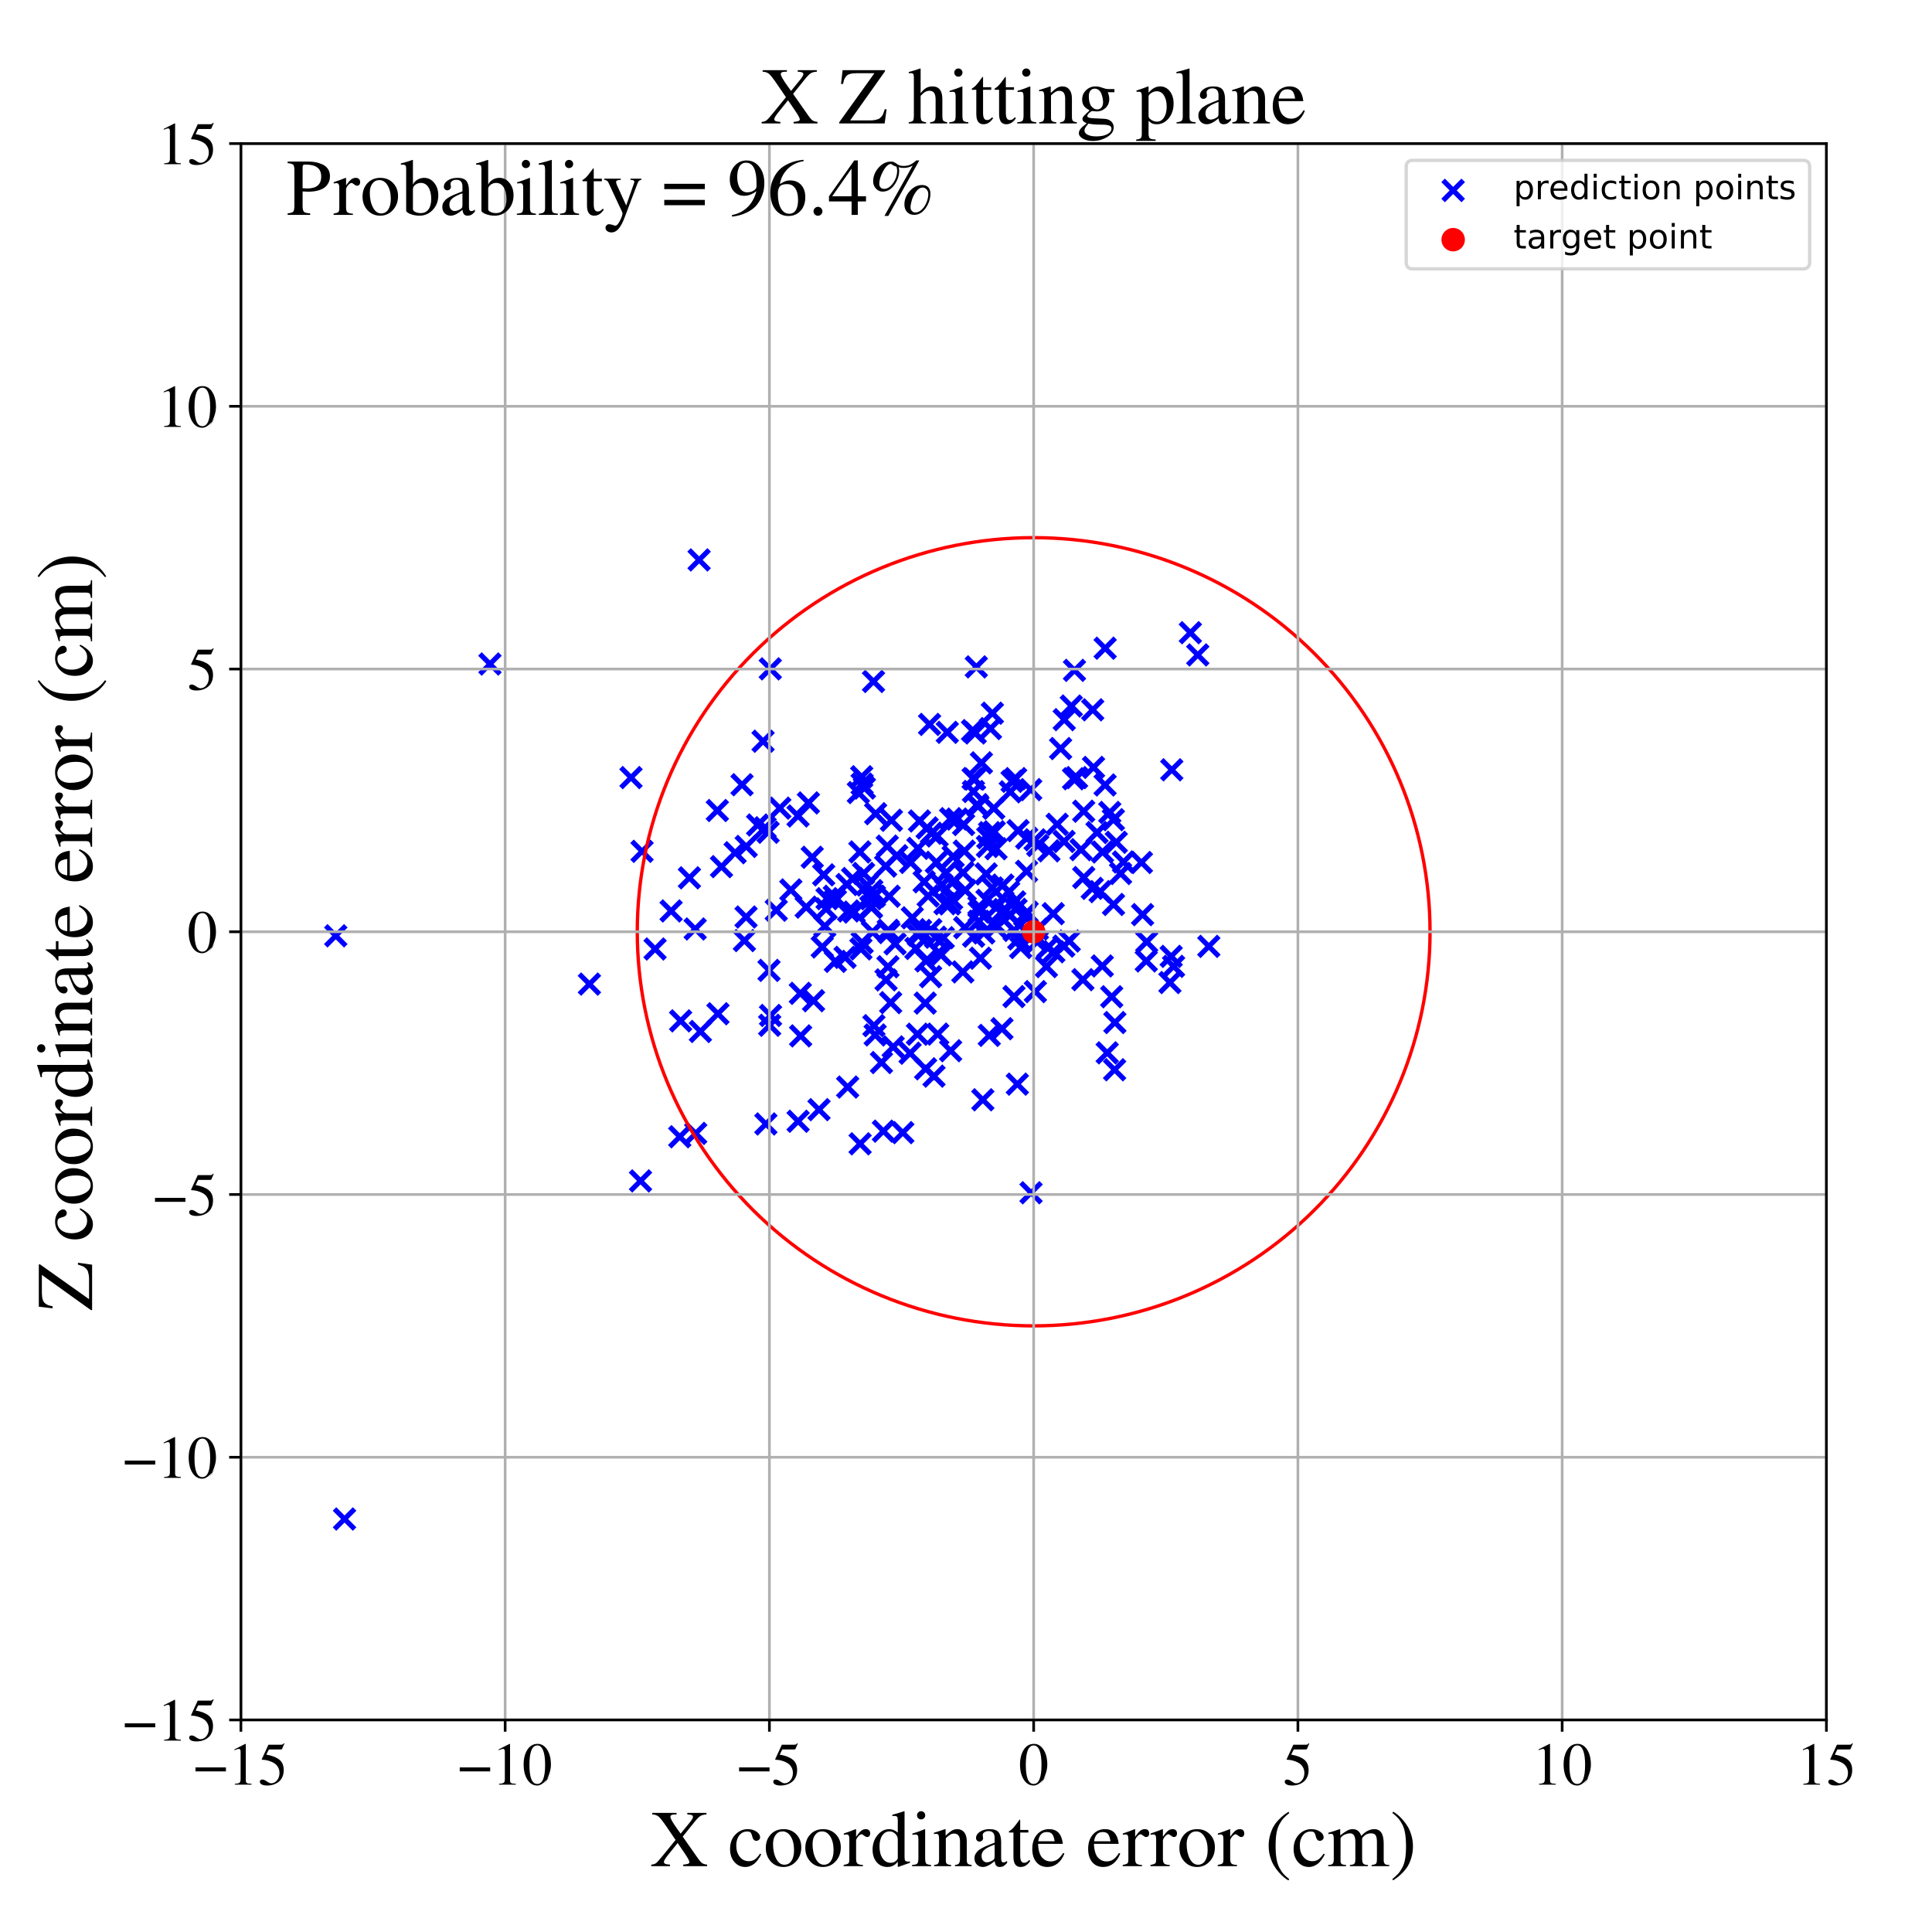 <?xml version="1.0" encoding="utf-8" standalone="no"?>
<!DOCTYPE svg PUBLIC "-//W3C//DTD SVG 1.1//EN"
  "http://www.w3.org/Graphics/SVG/1.1/DTD/svg11.dtd">
<!-- Created with matplotlib (https://matplotlib.org/) -->
<svg height="576pt" version="1.1" viewBox="0 0 576 576" width="576pt" xmlns="http://www.w3.org/2000/svg" xmlns:xlink="http://www.w3.org/1999/xlink">
 <defs>
  <style type="text/css">
*{stroke-linecap:butt;stroke-linejoin:round;}
  </style>
 </defs>
 <g id="figure_1">
  <g id="patch_1">
   <path d="M 0 576 
L 576 576 
L 576 0 
L 0 0 
z
" style="fill:#ffffff;"/>
  </g>
  <g id="axes_1">
   <g id="patch_2">
    <path d="M 71.822 512.784 
L 544.52 512.784 
L 544.52 42.802 
L 71.822 42.802 
z
" style="fill:#ffffff;"/>
   </g>
   <g id="PathCollection_1">
    <defs>
     <path d="M -3 3 
L 3 -3 
M -3 -3 
L 3 3 
" id="mb7ed704fec" style="stroke:#0000ff;stroke-width:1.5;"/>
    </defs>
    <g clip-path="url(#p041acc276f)">
     <use style="fill:#0000ff;stroke:#0000ff;stroke-width:1.5;" x="332.81" xlink:href="#mb7ed704fec" y="251.115"/>
     <use style="fill:#0000ff;stroke:#0000ff;stroke-width:1.5;" x="304.299" xlink:href="#mb7ed704fec" y="282.494"/>
     <use style="fill:#0000ff;stroke:#0000ff;stroke-width:1.5;" x="293.015" xlink:href="#mb7ed704fec" y="327.891"/>
     <use style="fill:#0000ff;stroke:#0000ff;stroke-width:1.5;" x="249.061" xlink:href="#mb7ed704fec" y="268.479"/>
     <use style="fill:#0000ff;stroke:#0000ff;stroke-width:1.5;" x="330.862" xlink:href="#mb7ed704fec" y="242.219"/>
     <use style="fill:#0000ff;stroke:#0000ff;stroke-width:1.5;" x="291.919" xlink:href="#mb7ed704fec" y="271.895"/>
     <use style="fill:#0000ff;stroke:#0000ff;stroke-width:1.5;" x="274.455" xlink:href="#mb7ed704fec" y="277.406"/>
     <use style="fill:#0000ff;stroke:#0000ff;stroke-width:1.5;" x="322.845" xlink:href="#mb7ed704fec" y="292.077"/>
     <use style="fill:#0000ff;stroke:#0000ff;stroke-width:1.5;" x="252.524" xlink:href="#mb7ed704fec" y="263.707"/>
     <use style="fill:#0000ff;stroke:#0000ff;stroke-width:1.5;" x="340.647" xlink:href="#mb7ed704fec" y="272.684"/>
     <use style="fill:#0000ff;stroke:#0000ff;stroke-width:1.5;" x="292.598" xlink:href="#mb7ed704fec" y="227.43"/>
     <use style="fill:#0000ff;stroke:#0000ff;stroke-width:1.5;" x="256.427" xlink:href="#mb7ed704fec" y="341.012"/>
     <use style="fill:#0000ff;stroke:#0000ff;stroke-width:1.5;" x="302.528" xlink:href="#mb7ed704fec" y="268.892"/>
     <use style="fill:#0000ff;stroke:#0000ff;stroke-width:1.5;" x="311.968" xlink:href="#mb7ed704fec" y="288.174"/>
     <use style="fill:#0000ff;stroke:#0000ff;stroke-width:1.5;" x="246.571" xlink:href="#mb7ed704fec" y="267.927"/>
     <use style="fill:#0000ff;stroke:#0000ff;stroke-width:1.5;" x="271.333" xlink:href="#mb7ed704fec" y="313.996"/>
     <use style="fill:#0000ff;stroke:#0000ff;stroke-width:1.5;" x="263.375" xlink:href="#mb7ed704fec" y="337.239"/>
     <use style="fill:#0000ff;stroke:#0000ff;stroke-width:1.5;" x="318.781" xlink:href="#mb7ed704fec" y="280.544"/>
     <use style="fill:#0000ff;stroke:#0000ff;stroke-width:1.5;" x="259.681" xlink:href="#mb7ed704fec" y="267.943"/>
     <use style="fill:#0000ff;stroke:#0000ff;stroke-width:1.5;" x="291.56" xlink:href="#mb7ed704fec" y="240.361"/>
     <use style="fill:#0000ff;stroke:#0000ff;stroke-width:1.5;" x="290.744" xlink:href="#mb7ed704fec" y="218.521"/>
     <use style="fill:#0000ff;stroke:#0000ff;stroke-width:1.5;" x="264.819" xlink:href="#mb7ed704fec" y="277.349"/>
     <use style="fill:#0000ff;stroke:#0000ff;stroke-width:1.5;" x="277.451" xlink:href="#mb7ed704fec" y="291.179"/>
     <use style="fill:#0000ff;stroke:#0000ff;stroke-width:1.5;" x="260.693" xlink:href="#mb7ed704fec" y="267.19"/>
     <use style="fill:#0000ff;stroke:#0000ff;stroke-width:1.5;" x="242.549" xlink:href="#mb7ed704fec" y="298.35"/>
     <use style="fill:#0000ff;stroke:#0000ff;stroke-width:1.5;" x="269.159" xlink:href="#mb7ed704fec" y="337.676"/>
     <use style="fill:#0000ff;stroke:#0000ff;stroke-width:1.5;" x="281.732" xlink:href="#mb7ed704fec" y="269.426"/>
     <use style="fill:#0000ff;stroke:#0000ff;stroke-width:1.5;" x="285.324" xlink:href="#mb7ed704fec" y="244.192"/>
     <use style="fill:#0000ff;stroke:#0000ff;stroke-width:1.5;" x="205.54" xlink:href="#mb7ed704fec" y="261.713"/>
     <use style="fill:#0000ff;stroke:#0000ff;stroke-width:1.5;" x="259.662" xlink:href="#mb7ed704fec" y="270.312"/>
     <use style="fill:#0000ff;stroke:#0000ff;stroke-width:1.5;" x="251.938" xlink:href="#mb7ed704fec" y="285.419"/>
     <use style="fill:#0000ff;stroke:#0000ff;stroke-width:1.5;" x="349.175" xlink:href="#mb7ed704fec" y="285.129"/>
     <use style="fill:#0000ff;stroke:#0000ff;stroke-width:1.5;" x="273.058" xlink:href="#mb7ed704fec" y="282.77"/>
     <use style="fill:#0000ff;stroke:#0000ff;stroke-width:1.5;" x="301.088" xlink:href="#mb7ed704fec" y="272.659"/>
     <use style="fill:#0000ff;stroke:#0000ff;stroke-width:1.5;" x="296.416" xlink:href="#mb7ed704fec" y="247.985"/>
     <use style="fill:#0000ff;stroke:#0000ff;stroke-width:1.5;" x="102.723" xlink:href="#mb7ed704fec" y="452.874"/>
     <use style="fill:#0000ff;stroke:#0000ff;stroke-width:1.5;" x="329.49" xlink:href="#mb7ed704fec" y="193.255"/>
     <use style="fill:#0000ff;stroke:#0000ff;stroke-width:1.5;" x="252.72" xlink:href="#mb7ed704fec" y="324.087"/>
     <use style="fill:#0000ff;stroke:#0000ff;stroke-width:1.5;" x="257.041" xlink:href="#mb7ed704fec" y="281.044"/>
     <use style="fill:#0000ff;stroke:#0000ff;stroke-width:1.5;" x="290.535" xlink:href="#mb7ed704fec" y="232.291"/>
     <use style="fill:#0000ff;stroke:#0000ff;stroke-width:1.5;" x="276.409" xlink:href="#mb7ed704fec" y="246.832"/>
     <use style="fill:#0000ff;stroke:#0000ff;stroke-width:1.5;" x="329.471" xlink:href="#mb7ed704fec" y="234.026"/>
     <use style="fill:#0000ff;stroke:#0000ff;stroke-width:1.5;" x="290.272" xlink:href="#mb7ed704fec" y="279.119"/>
     <use style="fill:#0000ff;stroke:#0000ff;stroke-width:1.5;" x="341.876" xlink:href="#mb7ed704fec" y="280.803"/>
     <use style="fill:#0000ff;stroke:#0000ff;stroke-width:1.5;" x="259.824" xlink:href="#mb7ed704fec" y="270.536"/>
     <use style="fill:#0000ff;stroke:#0000ff;stroke-width:1.5;" x="327.059" xlink:href="#mb7ed704fec" y="248.206"/>
     <use style="fill:#0000ff;stroke:#0000ff;stroke-width:1.5;" x="306.054" xlink:href="#mb7ed704fec" y="259.766"/>
     <use style="fill:#0000ff;stroke:#0000ff;stroke-width:1.5;" x="221.936" xlink:href="#mb7ed704fec" y="280.423"/>
     <use style="fill:#0000ff;stroke:#0000ff;stroke-width:1.5;" x="291.861" xlink:href="#mb7ed704fec" y="270.31"/>
     <use style="fill:#0000ff;stroke:#0000ff;stroke-width:1.5;" x="271.992" xlink:href="#mb7ed704fec" y="273.623"/>
     <use style="fill:#0000ff;stroke:#0000ff;stroke-width:1.5;" x="295.867" xlink:href="#mb7ed704fec" y="212.631"/>
     <use style="fill:#0000ff;stroke:#0000ff;stroke-width:1.5;" x="332.309" xlink:href="#mb7ed704fec" y="318.938"/>
     <use style="fill:#0000ff;stroke:#0000ff;stroke-width:1.5;" x="317.232" xlink:href="#mb7ed704fec" y="250.864"/>
     <use style="fill:#0000ff;stroke:#0000ff;stroke-width:1.5;" x="296.276" xlink:href="#mb7ed704fec" y="240.973"/>
     <use style="fill:#0000ff;stroke:#0000ff;stroke-width:1.5;" x="283.721" xlink:href="#mb7ed704fec" y="267.996"/>
     <use style="fill:#0000ff;stroke:#0000ff;stroke-width:1.5;" x="303.729" xlink:href="#mb7ed704fec" y="279.924"/>
     <use style="fill:#0000ff;stroke:#0000ff;stroke-width:1.5;" x="291.857" xlink:href="#mb7ed704fec" y="274.652"/>
     <use style="fill:#0000ff;stroke:#0000ff;stroke-width:1.5;" x="228.333" xlink:href="#mb7ed704fec" y="335.092"/>
     <use style="fill:#0000ff;stroke:#0000ff;stroke-width:1.5;" x="265.093" xlink:href="#mb7ed704fec" y="267.205"/>
     <use style="fill:#0000ff;stroke:#0000ff;stroke-width:1.5;" x="331.935" xlink:href="#mb7ed704fec" y="244.38"/>
     <use style="fill:#0000ff;stroke:#0000ff;stroke-width:1.5;" x="357.099" xlink:href="#mb7ed704fec" y="195.261"/>
     <use style="fill:#0000ff;stroke:#0000ff;stroke-width:1.5;" x="256.909" xlink:href="#mb7ed704fec" y="231.576"/>
     <use style="fill:#0000ff;stroke:#0000ff;stroke-width:1.5;" x="309.265" xlink:href="#mb7ed704fec" y="280.773"/>
     <use style="fill:#0000ff;stroke:#0000ff;stroke-width:1.5;" x="246.284" xlink:href="#mb7ed704fec" y="270.959"/>
     <use style="fill:#0000ff;stroke:#0000ff;stroke-width:1.5;" x="307.577" xlink:href="#mb7ed704fec" y="279.088"/>
     <use style="fill:#0000ff;stroke:#0000ff;stroke-width:1.5;" x="301.742" xlink:href="#mb7ed704fec" y="232.939"/>
     <use style="fill:#0000ff;stroke:#0000ff;stroke-width:1.5;" x="277.139" xlink:href="#mb7ed704fec" y="215.976"/>
     <use style="fill:#0000ff;stroke:#0000ff;stroke-width:1.5;" x="264.158" xlink:href="#mb7ed704fec" y="292.14"/>
     <use style="fill:#0000ff;stroke:#0000ff;stroke-width:1.5;" x="287.497" xlink:href="#mb7ed704fec" y="253.749"/>
     <use style="fill:#0000ff;stroke:#0000ff;stroke-width:1.5;" x="316.207" xlink:href="#mb7ed704fec" y="223.17"/>
     <use style="fill:#0000ff;stroke:#0000ff;stroke-width:1.5;" x="308.596" xlink:href="#mb7ed704fec" y="250.379"/>
     <use style="fill:#0000ff;stroke:#0000ff;stroke-width:1.5;" x="275.519" xlink:href="#mb7ed704fec" y="262.893"/>
     <use style="fill:#0000ff;stroke:#0000ff;stroke-width:1.5;" x="287.295" xlink:href="#mb7ed704fec" y="245.818"/>
     <use style="fill:#0000ff;stroke:#0000ff;stroke-width:1.5;" x="277.702" xlink:href="#mb7ed704fec" y="248.419"/>
     <use style="fill:#0000ff;stroke:#0000ff;stroke-width:1.5;" x="237.927" xlink:href="#mb7ed704fec" y="243.271"/>
     <use style="fill:#0000ff;stroke:#0000ff;stroke-width:1.5;" x="276.064" xlink:href="#mb7ed704fec" y="286.481"/>
     <use style="fill:#0000ff;stroke:#0000ff;stroke-width:1.5;" x="327.987" xlink:href="#mb7ed704fec" y="265.822"/>
     <use style="fill:#0000ff;stroke:#0000ff;stroke-width:1.5;" x="296.351" xlink:href="#mb7ed704fec" y="275.171"/>
     <use style="fill:#0000ff;stroke:#0000ff;stroke-width:1.5;" x="238.609" xlink:href="#mb7ed704fec" y="296.154"/>
     <use style="fill:#0000ff;stroke:#0000ff;stroke-width:1.5;" x="175.728" xlink:href="#mb7ed704fec" y="293.396"/>
     <use style="fill:#0000ff;stroke:#0000ff;stroke-width:1.5;" x="298.719" xlink:href="#mb7ed704fec" y="306.695"/>
     <use style="fill:#0000ff;stroke:#0000ff;stroke-width:1.5;" x="320.343" xlink:href="#mb7ed704fec" y="199.857"/>
     <use style="fill:#0000ff;stroke:#0000ff;stroke-width:1.5;" x="280.756" xlink:href="#mb7ed704fec" y="263.852"/>
     <use style="fill:#0000ff;stroke:#0000ff;stroke-width:1.5;" x="213.866" xlink:href="#mb7ed704fec" y="241.649"/>
     <use style="fill:#0000ff;stroke:#0000ff;stroke-width:1.5;" x="307.293" xlink:href="#mb7ed704fec" y="235.411"/>
     <use style="fill:#0000ff;stroke:#0000ff;stroke-width:1.5;" x="330.101" xlink:href="#mb7ed704fec" y="313.889"/>
     <use style="fill:#0000ff;stroke:#0000ff;stroke-width:1.5;" x="328.7" xlink:href="#mb7ed704fec" y="254.007"/>
     <use style="fill:#0000ff;stroke:#0000ff;stroke-width:1.5;" x="232.494" xlink:href="#mb7ed704fec" y="240.942"/>
     <use style="fill:#0000ff;stroke:#0000ff;stroke-width:1.5;" x="267.343" xlink:href="#mb7ed704fec" y="255.117"/>
     <use style="fill:#0000ff;stroke:#0000ff;stroke-width:1.5;" x="249.059" xlink:href="#mb7ed704fec" y="286.616"/>
     <use style="fill:#0000ff;stroke:#0000ff;stroke-width:1.5;" x="325.634" xlink:href="#mb7ed704fec" y="264.851"/>
     <use style="fill:#0000ff;stroke:#0000ff;stroke-width:1.5;" x="190.959" xlink:href="#mb7ed704fec" y="352.075"/>
     <use style="fill:#0000ff;stroke:#0000ff;stroke-width:1.5;" x="229.462" xlink:href="#mb7ed704fec" y="305.674"/>
     <use style="fill:#0000ff;stroke:#0000ff;stroke-width:1.5;" x="221.225" xlink:href="#mb7ed704fec" y="233.959"/>
     <use style="fill:#0000ff;stroke:#0000ff;stroke-width:1.5;" x="319.397" xlink:href="#mb7ed704fec" y="210.493"/>
     <use style="fill:#0000ff;stroke:#0000ff;stroke-width:1.5;" x="260.427" xlink:href="#mb7ed704fec" y="203.172"/>
     <use style="fill:#0000ff;stroke:#0000ff;stroke-width:1.5;" x="276.718" xlink:href="#mb7ed704fec" y="267.123"/>
     <use style="fill:#0000ff;stroke:#0000ff;stroke-width:1.5;" x="264.042" xlink:href="#mb7ed704fec" y="258.216"/>
     <use style="fill:#0000ff;stroke:#0000ff;stroke-width:1.5;" x="265.54" xlink:href="#mb7ed704fec" y="298.921"/>
     <use style="fill:#0000ff;stroke:#0000ff;stroke-width:1.5;" x="257.46" xlink:href="#mb7ed704fec" y="260.405"/>
     <use style="fill:#0000ff;stroke:#0000ff;stroke-width:1.5;" x="301.204" xlink:href="#mb7ed704fec" y="236.07"/>
     <use style="fill:#0000ff;stroke:#0000ff;stroke-width:1.5;" x="293.306" xlink:href="#mb7ed704fec" y="278.14"/>
     <use style="fill:#0000ff;stroke:#0000ff;stroke-width:1.5;" x="295.034" xlink:href="#mb7ed704fec" y="248.249"/>
     <use style="fill:#0000ff;stroke:#0000ff;stroke-width:1.5;" x="296.944" xlink:href="#mb7ed704fec" y="253.038"/>
     <use style="fill:#0000ff;stroke:#0000ff;stroke-width:1.5;" x="291.32" xlink:href="#mb7ed704fec" y="239.892"/>
     <use style="fill:#0000ff;stroke:#0000ff;stroke-width:1.5;" x="274.132" xlink:href="#mb7ed704fec" y="244.766"/>
     <use style="fill:#0000ff;stroke:#0000ff;stroke-width:1.5;" x="354.888" xlink:href="#mb7ed704fec" y="188.632"/>
     <use style="fill:#0000ff;stroke:#0000ff;stroke-width:1.5;" x="228.105" xlink:href="#mb7ed704fec" y="246.79"/>
     <use style="fill:#0000ff;stroke:#0000ff;stroke-width:1.5;" x="258.531" xlink:href="#mb7ed704fec" y="263.864"/>
     <use style="fill:#0000ff;stroke:#0000ff;stroke-width:1.5;" x="260.105" xlink:href="#mb7ed704fec" y="277.856"/>
     <use style="fill:#0000ff;stroke:#0000ff;stroke-width:1.5;" x="283.888" xlink:href="#mb7ed704fec" y="263.161"/>
     <use style="fill:#0000ff;stroke:#0000ff;stroke-width:1.5;" x="348.794" xlink:href="#mb7ed704fec" y="292.935"/>
     <use style="fill:#0000ff;stroke:#0000ff;stroke-width:1.5;" x="302.913" xlink:href="#mb7ed704fec" y="271.108"/>
     <use style="fill:#0000ff;stroke:#0000ff;stroke-width:1.5;" x="275.962" xlink:href="#mb7ed704fec" y="318.651"/>
     <use style="fill:#0000ff;stroke:#0000ff;stroke-width:1.5;" x="273.678" xlink:href="#mb7ed704fec" y="252.93"/>
     <use style="fill:#0000ff;stroke:#0000ff;stroke-width:1.5;" x="207.254" xlink:href="#mb7ed704fec" y="276.964"/>
     <use style="fill:#0000ff;stroke:#0000ff;stroke-width:1.5;" x="257.029" xlink:href="#mb7ed704fec" y="233.77"/>
     <use style="fill:#0000ff;stroke:#0000ff;stroke-width:1.5;" x="303.518" xlink:href="#mb7ed704fec" y="247.64"/>
     <use style="fill:#0000ff;stroke:#0000ff;stroke-width:1.5;" x="278.922" xlink:href="#mb7ed704fec" y="279.416"/>
     <use style="fill:#0000ff;stroke:#0000ff;stroke-width:1.5;" x="227.498" xlink:href="#mb7ed704fec" y="220.985"/>
     <use style="fill:#0000ff;stroke:#0000ff;stroke-width:1.5;" x="262.793" xlink:href="#mb7ed704fec" y="316.784"/>
     <use style="fill:#0000ff;stroke:#0000ff;stroke-width:1.5;" x="317.158" xlink:href="#mb7ed704fec" y="282.072"/>
     <use style="fill:#0000ff;stroke:#0000ff;stroke-width:1.5;" x="242.154" xlink:href="#mb7ed704fec" y="255.585"/>
     <use style="fill:#0000ff;stroke:#0000ff;stroke-width:1.5;" x="305.522" xlink:href="#mb7ed704fec" y="272.913"/>
     <use style="fill:#0000ff;stroke:#0000ff;stroke-width:1.5;" x="225.873" xlink:href="#mb7ed704fec" y="245.959"/>
     <use style="fill:#0000ff;stroke:#0000ff;stroke-width:1.5;" x="279.858" xlink:href="#mb7ed704fec" y="284.015"/>
     <use style="fill:#0000ff;stroke:#0000ff;stroke-width:1.5;" x="283.146" xlink:href="#mb7ed704fec" y="269.493"/>
     <use style="fill:#0000ff;stroke:#0000ff;stroke-width:1.5;" x="254.659" xlink:href="#mb7ed704fec" y="271.925"/>
     <use style="fill:#0000ff;stroke:#0000ff;stroke-width:1.5;" x="244.178" xlink:href="#mb7ed704fec" y="330.827"/>
     <use style="fill:#0000ff;stroke:#0000ff;stroke-width:1.5;" x="283.419" xlink:href="#mb7ed704fec" y="313.26"/>
     <use style="fill:#0000ff;stroke:#0000ff;stroke-width:1.5;" x="291.076" xlink:href="#mb7ed704fec" y="198.824"/>
     <use style="fill:#0000ff;stroke:#0000ff;stroke-width:1.5;" x="280.596" xlink:href="#mb7ed704fec" y="284.675"/>
     <use style="fill:#0000ff;stroke:#0000ff;stroke-width:1.5;" x="312.724" xlink:href="#mb7ed704fec" y="253.655"/>
     <use style="fill:#0000ff;stroke:#0000ff;stroke-width:1.5;" x="264.523" xlink:href="#mb7ed704fec" y="252.254"/>
     <use style="fill:#0000ff;stroke:#0000ff;stroke-width:1.5;" x="257.712" xlink:href="#mb7ed704fec" y="234.939"/>
     <use style="fill:#0000ff;stroke:#0000ff;stroke-width:1.5;" x="215.105" xlink:href="#mb7ed704fec" y="258.381"/>
     <use style="fill:#0000ff;stroke:#0000ff;stroke-width:1.5;" x="294.26" xlink:href="#mb7ed704fec" y="268.418"/>
     <use style="fill:#0000ff;stroke:#0000ff;stroke-width:1.5;" x="273.528" xlink:href="#mb7ed704fec" y="308.335"/>
     <use style="fill:#0000ff;stroke:#0000ff;stroke-width:1.5;" x="287.122" xlink:href="#mb7ed704fec" y="260.169"/>
     <use style="fill:#0000ff;stroke:#0000ff;stroke-width:1.5;" x="317.294" xlink:href="#mb7ed704fec" y="214.555"/>
     <use style="fill:#0000ff;stroke:#0000ff;stroke-width:1.5;" x="334.945" xlink:href="#mb7ed704fec" y="256.988"/>
     <use style="fill:#0000ff;stroke:#0000ff;stroke-width:1.5;" x="248.745" xlink:href="#mb7ed704fec" y="267.214"/>
     <use style="fill:#0000ff;stroke:#0000ff;stroke-width:1.5;" x="264.733" xlink:href="#mb7ed704fec" y="288.222"/>
     <use style="fill:#0000ff;stroke:#0000ff;stroke-width:1.5;" x="290.122" xlink:href="#mb7ed704fec" y="232.118"/>
     <use style="fill:#0000ff;stroke:#0000ff;stroke-width:1.5;" x="298.993" xlink:href="#mb7ed704fec" y="263.866"/>
     <use style="fill:#0000ff;stroke:#0000ff;stroke-width:1.5;" x="292.296" xlink:href="#mb7ed704fec" y="285.677"/>
     <use style="fill:#0000ff;stroke:#0000ff;stroke-width:1.5;" x="323.09" xlink:href="#mb7ed704fec" y="241.854"/>
     <use style="fill:#0000ff;stroke:#0000ff;stroke-width:1.5;" x="302.364" xlink:href="#mb7ed704fec" y="277.39"/>
     <use style="fill:#0000ff;stroke:#0000ff;stroke-width:1.5;" x="302.304" xlink:href="#mb7ed704fec" y="297.12"/>
     <use style="fill:#0000ff;stroke:#0000ff;stroke-width:1.5;" x="307.389" xlink:href="#mb7ed704fec" y="355.605"/>
     <use style="fill:#0000ff;stroke:#0000ff;stroke-width:1.5;" x="282.423" xlink:href="#mb7ed704fec" y="218.335"/>
     <use style="fill:#0000ff;stroke:#0000ff;stroke-width:1.5;" x="146.073" xlink:href="#mb7ed704fec" y="197.967"/>
     <use style="fill:#0000ff;stroke:#0000ff;stroke-width:1.5;" x="279.575" xlink:href="#mb7ed704fec" y="308.309"/>
     <use style="fill:#0000ff;stroke:#0000ff;stroke-width:1.5;" x="284.169" xlink:href="#mb7ed704fec" y="255.351"/>
     <use style="fill:#0000ff;stroke:#0000ff;stroke-width:1.5;" x="295.291" xlink:href="#mb7ed704fec" y="217.216"/>
     <use style="fill:#0000ff;stroke:#0000ff;stroke-width:1.5;" x="202.657" xlink:href="#mb7ed704fec" y="338.912"/>
     <use style="fill:#0000ff;stroke:#0000ff;stroke-width:1.5;" x="207.418" xlink:href="#mb7ed704fec" y="337.908"/>
     <use style="fill:#0000ff;stroke:#0000ff;stroke-width:1.5;" x="200.079" xlink:href="#mb7ed704fec" y="271.587"/>
     <use style="fill:#0000ff;stroke:#0000ff;stroke-width:1.5;" x="278.458" xlink:href="#mb7ed704fec" y="320.836"/>
     <use style="fill:#0000ff;stroke:#0000ff;stroke-width:1.5;" x="255.908" xlink:href="#mb7ed704fec" y="236.296"/>
     <use style="fill:#0000ff;stroke:#0000ff;stroke-width:1.5;" x="256.363" xlink:href="#mb7ed704fec" y="253.991"/>
     <use style="fill:#0000ff;stroke:#0000ff;stroke-width:1.5;" x="294.007" xlink:href="#mb7ed704fec" y="260.546"/>
     <use style="fill:#0000ff;stroke:#0000ff;stroke-width:1.5;" x="280.84" xlink:href="#mb7ed704fec" y="263.819"/>
     <use style="fill:#0000ff;stroke:#0000ff;stroke-width:1.5;" x="306.103" xlink:href="#mb7ed704fec" y="249.876"/>
     <use style="fill:#0000ff;stroke:#0000ff;stroke-width:1.5;" x="334.076" xlink:href="#mb7ed704fec" y="260.422"/>
     <use style="fill:#0000ff;stroke:#0000ff;stroke-width:1.5;" x="322.298" xlink:href="#mb7ed704fec" y="253.313"/>
     <use style="fill:#0000ff;stroke:#0000ff;stroke-width:1.5;" x="265.761" xlink:href="#mb7ed704fec" y="244.56"/>
     <use style="fill:#0000ff;stroke:#0000ff;stroke-width:1.5;" x="289.944" xlink:href="#mb7ed704fec" y="217.823"/>
     <use style="fill:#0000ff;stroke:#0000ff;stroke-width:1.5;" x="188.127" xlink:href="#mb7ed704fec" y="231.828"/>
     <use style="fill:#0000ff;stroke:#0000ff;stroke-width:1.5;" x="287.056" xlink:href="#mb7ed704fec" y="289.762"/>
     <use style="fill:#0000ff;stroke:#0000ff;stroke-width:1.5;" x="299.339" xlink:href="#mb7ed704fec" y="271.169"/>
     <use style="fill:#0000ff;stroke:#0000ff;stroke-width:1.5;" x="208.813" xlink:href="#mb7ed704fec" y="307.52"/>
     <use style="fill:#0000ff;stroke:#0000ff;stroke-width:1.5;" x="214.049" xlink:href="#mb7ed704fec" y="302.236"/>
     <use style="fill:#0000ff;stroke:#0000ff;stroke-width:1.5;" x="279.158" xlink:href="#mb7ed704fec" y="257.079"/>
     <use style="fill:#0000ff;stroke:#0000ff;stroke-width:1.5;" x="260.913" xlink:href="#mb7ed704fec" y="308.556"/>
     <use style="fill:#0000ff;stroke:#0000ff;stroke-width:1.5;" x="222.427" xlink:href="#mb7ed704fec" y="273.394"/>
     <use style="fill:#0000ff;stroke:#0000ff;stroke-width:1.5;" x="235.778" xlink:href="#mb7ed704fec" y="265.324"/>
     <use style="fill:#0000ff;stroke:#0000ff;stroke-width:1.5;" x="309.399" xlink:href="#mb7ed704fec" y="252.055"/>
     <use style="fill:#0000ff;stroke:#0000ff;stroke-width:1.5;" x="341.744" xlink:href="#mb7ed704fec" y="286.492"/>
     <use style="fill:#0000ff;stroke:#0000ff;stroke-width:1.5;" x="315.175" xlink:href="#mb7ed704fec" y="245.75"/>
     <use style="fill:#0000ff;stroke:#0000ff;stroke-width:1.5;" x="331.98" xlink:href="#mb7ed704fec" y="269.655"/>
     <use style="fill:#0000ff;stroke:#0000ff;stroke-width:1.5;" x="202.92" xlink:href="#mb7ed704fec" y="304.358"/>
     <use style="fill:#0000ff;stroke:#0000ff;stroke-width:1.5;" x="294.494" xlink:href="#mb7ed704fec" y="249.766"/>
     <use style="fill:#0000ff;stroke:#0000ff;stroke-width:1.5;" x="320.962" xlink:href="#mb7ed704fec" y="231.831"/>
     <use style="fill:#0000ff;stroke:#0000ff;stroke-width:1.5;" x="252.988" xlink:href="#mb7ed704fec" y="271.585"/>
     <use style="fill:#0000ff;stroke:#0000ff;stroke-width:1.5;" x="240.352" xlink:href="#mb7ed704fec" y="270.451"/>
     <use style="fill:#0000ff;stroke:#0000ff;stroke-width:1.5;" x="259.916" xlink:href="#mb7ed704fec" y="265.518"/>
     <use style="fill:#0000ff;stroke:#0000ff;stroke-width:1.5;" x="265.065" xlink:href="#mb7ed704fec" y="278.022"/>
     <use style="fill:#0000ff;stroke:#0000ff;stroke-width:1.5;" x="219.166" xlink:href="#mb7ed704fec" y="254.233"/>
     <use style="fill:#0000ff;stroke:#0000ff;stroke-width:1.5;" x="277.494" xlink:href="#mb7ed704fec" y="277.158"/>
     <use style="fill:#0000ff;stroke:#0000ff;stroke-width:1.5;" x="296.937" xlink:href="#mb7ed704fec" y="276.532"/>
     <use style="fill:#0000ff;stroke:#0000ff;stroke-width:1.5;" x="266.287" xlink:href="#mb7ed704fec" y="312.118"/>
     <use style="fill:#0000ff;stroke:#0000ff;stroke-width:1.5;" x="245.141" xlink:href="#mb7ed704fec" y="282.332"/>
     <use style="fill:#0000ff;stroke:#0000ff;stroke-width:1.5;" x="256.67" xlink:href="#mb7ed704fec" y="282.904"/>
     <use style="fill:#0000ff;stroke:#0000ff;stroke-width:1.5;" x="283.421" xlink:href="#mb7ed704fec" y="244.077"/>
     <use style="fill:#0000ff;stroke:#0000ff;stroke-width:1.5;" x="332.384" xlink:href="#mb7ed704fec" y="304.858"/>
     <use style="fill:#0000ff;stroke:#0000ff;stroke-width:1.5;" x="100.101" xlink:href="#mb7ed704fec" y="278.996"/>
     <use style="fill:#0000ff;stroke:#0000ff;stroke-width:1.5;" x="290.228" xlink:href="#mb7ed704fec" y="235.974"/>
     <use style="fill:#0000ff;stroke:#0000ff;stroke-width:1.5;" x="231.429" xlink:href="#mb7ed704fec" y="271.366"/>
     <use style="fill:#0000ff;stroke:#0000ff;stroke-width:1.5;" x="312.346" xlink:href="#mb7ed704fec" y="282.547"/>
     <use style="fill:#0000ff;stroke:#0000ff;stroke-width:1.5;" x="300.723" xlink:href="#mb7ed704fec" y="265.959"/>
     <use style="fill:#0000ff;stroke:#0000ff;stroke-width:1.5;" x="287.614" xlink:href="#mb7ed704fec" y="276.575"/>
     <use style="fill:#0000ff;stroke:#0000ff;stroke-width:1.5;" x="271.487" xlink:href="#mb7ed704fec" y="257.125"/>
     <use style="fill:#0000ff;stroke:#0000ff;stroke-width:1.5;" x="229.269" xlink:href="#mb7ed704fec" y="289.308"/>
     <use style="fill:#0000ff;stroke:#0000ff;stroke-width:1.5;" x="273.79" xlink:href="#mb7ed704fec" y="278.851"/>
     <use style="fill:#0000ff;stroke:#0000ff;stroke-width:1.5;" x="306.231" xlink:href="#mb7ed704fec" y="271.946"/>
     <use style="fill:#0000ff;stroke:#0000ff;stroke-width:1.5;" x="308.685" xlink:href="#mb7ed704fec" y="295.636"/>
     <use style="fill:#0000ff;stroke:#0000ff;stroke-width:1.5;" x="260.544" xlink:href="#mb7ed704fec" y="305.783"/>
     <use style="fill:#0000ff;stroke:#0000ff;stroke-width:1.5;" x="294.39" xlink:href="#mb7ed704fec" y="252.353"/>
     <use style="fill:#0000ff;stroke:#0000ff;stroke-width:1.5;" x="245.901" xlink:href="#mb7ed704fec" y="276.14"/>
     <use style="fill:#0000ff;stroke:#0000ff;stroke-width:1.5;" x="261.06" xlink:href="#mb7ed704fec" y="242.594"/>
     <use style="fill:#0000ff;stroke:#0000ff;stroke-width:1.5;" x="296.971" xlink:href="#mb7ed704fec" y="270.603"/>
     <use style="fill:#0000ff;stroke:#0000ff;stroke-width:1.5;" x="360.39" xlink:href="#mb7ed704fec" y="282.145"/>
     <use style="fill:#0000ff;stroke:#0000ff;stroke-width:1.5;" x="331.438" xlink:href="#mb7ed704fec" y="297.166"/>
     <use style="fill:#0000ff;stroke:#0000ff;stroke-width:1.5;" x="340.297" xlink:href="#mb7ed704fec" y="257.144"/>
     <use style="fill:#0000ff;stroke:#0000ff;stroke-width:1.5;" x="229.003" xlink:href="#mb7ed704fec" y="248.125"/>
     <use style="fill:#0000ff;stroke:#0000ff;stroke-width:1.5;" x="238.702" xlink:href="#mb7ed704fec" y="308.836"/>
     <use style="fill:#0000ff;stroke:#0000ff;stroke-width:1.5;" x="281.937" xlink:href="#mb7ed704fec" y="260.346"/>
     <use style="fill:#0000ff;stroke:#0000ff;stroke-width:1.5;" x="314.178" xlink:href="#mb7ed704fec" y="283.755"/>
     <use style="fill:#0000ff;stroke:#0000ff;stroke-width:1.5;" x="320.065" xlink:href="#mb7ed704fec" y="232.179"/>
     <use style="fill:#0000ff;stroke:#0000ff;stroke-width:1.5;" x="323.101" xlink:href="#mb7ed704fec" y="261.627"/>
     <use style="fill:#0000ff;stroke:#0000ff;stroke-width:1.5;" x="349.351" xlink:href="#mb7ed704fec" y="229.51"/>
     <use style="fill:#0000ff;stroke:#0000ff;stroke-width:1.5;" x="294.937" xlink:href="#mb7ed704fec" y="308.677"/>
     <use style="fill:#0000ff;stroke:#0000ff;stroke-width:1.5;" x="208.429" xlink:href="#mb7ed704fec" y="166.936"/>
     <use style="fill:#0000ff;stroke:#0000ff;stroke-width:1.5;" x="229.652" xlink:href="#mb7ed704fec" y="199.411"/>
     <use style="fill:#0000ff;stroke:#0000ff;stroke-width:1.5;" x="254.195" xlink:href="#mb7ed704fec" y="261.912"/>
     <use style="fill:#0000ff;stroke:#0000ff;stroke-width:1.5;" x="326.018" xlink:href="#mb7ed704fec" y="228.79"/>
     <use style="fill:#0000ff;stroke:#0000ff;stroke-width:1.5;" x="266.859" xlink:href="#mb7ed704fec" y="281.394"/>
     <use style="fill:#0000ff;stroke:#0000ff;stroke-width:1.5;" x="237.944" xlink:href="#mb7ed704fec" y="334.29"/>
     <use style="fill:#0000ff;stroke:#0000ff;stroke-width:1.5;" x="222.472" xlink:href="#mb7ed704fec" y="252.356"/>
     <use style="fill:#0000ff;stroke:#0000ff;stroke-width:1.5;" x="195.303" xlink:href="#mb7ed704fec" y="282.928"/>
     <use style="fill:#0000ff;stroke:#0000ff;stroke-width:1.5;" x="349.884" xlink:href="#mb7ed704fec" y="288.11"/>
     <use style="fill:#0000ff;stroke:#0000ff;stroke-width:1.5;" x="229.724" xlink:href="#mb7ed704fec" y="302.746"/>
     <use style="fill:#0000ff;stroke:#0000ff;stroke-width:1.5;" x="245.569" xlink:href="#mb7ed704fec" y="260.828"/>
     <use style="fill:#0000ff;stroke:#0000ff;stroke-width:1.5;" x="309.29" xlink:href="#mb7ed704fec" y="276.975"/>
     <use style="fill:#0000ff;stroke:#0000ff;stroke-width:1.5;" x="275.846" xlink:href="#mb7ed704fec" y="299.057"/>
     <use style="fill:#0000ff;stroke:#0000ff;stroke-width:1.5;" x="287.763" xlink:href="#mb7ed704fec" y="265.41"/>
     <use style="fill:#0000ff;stroke:#0000ff;stroke-width:1.5;" x="314.011" xlink:href="#mb7ed704fec" y="272.403"/>
     <use style="fill:#0000ff;stroke:#0000ff;stroke-width:1.5;" x="304" xlink:href="#mb7ed704fec" y="275.893"/>
     <use style="fill:#0000ff;stroke:#0000ff;stroke-width:1.5;" x="279.396" xlink:href="#mb7ed704fec" y="249.235"/>
     <use style="fill:#0000ff;stroke:#0000ff;stroke-width:1.5;" x="302.804" xlink:href="#mb7ed704fec" y="232.135"/>
     <use style="fill:#0000ff;stroke:#0000ff;stroke-width:1.5;" x="241.015" xlink:href="#mb7ed704fec" y="239.381"/>
     <use style="fill:#0000ff;stroke:#0000ff;stroke-width:1.5;" x="295.828" xlink:href="#mb7ed704fec" y="264.731"/>
     <use style="fill:#0000ff;stroke:#0000ff;stroke-width:1.5;" x="281.223" xlink:href="#mb7ed704fec" y="279.562"/>
     <use style="fill:#0000ff;stroke:#0000ff;stroke-width:1.5;" x="303.305" xlink:href="#mb7ed704fec" y="323.221"/>
     <use style="fill:#0000ff;stroke:#0000ff;stroke-width:1.5;" x="325.777" xlink:href="#mb7ed704fec" y="211.619"/>
     <use style="fill:#0000ff;stroke:#0000ff;stroke-width:1.5;" x="328.631" xlink:href="#mb7ed704fec" y="287.986"/>
     <use style="fill:#0000ff;stroke:#0000ff;stroke-width:1.5;" x="191.427" xlink:href="#mb7ed704fec" y="253.813"/>
    </g>
   </g>
   <g id="PathCollection_2">
    <defs>
     <path d="M 0 3 
C 0.796 3 1.559 2.684 2.121 2.121 
C 2.684 1.559 3 0.796 3 0 
C 3 -0.796 2.684 -1.559 2.121 -2.121 
C 1.559 -2.684 0.796 -3 0 -3 
C -0.796 -3 -1.559 -2.684 -2.121 -2.121 
C -2.684 -1.559 -3 -0.796 -3 0 
C -3 0.796 -2.684 1.559 -2.121 2.121 
C -1.559 2.684 -0.796 3 0 3 
z
" id="mfd939cafff" style="stroke:#ff0000;"/>
    </defs>
    <g clip-path="url(#p041acc276f)">
     <use style="fill:#ff0000;stroke:#ff0000;" x="308.171" xlink:href="#mfd939cafff" y="277.793"/>
    </g>
   </g>
   <g id="patch_3">
    <path clip-path="url(#p041acc276f)" d="M 308.171 395.288 
C 339.511 395.288 369.572 382.908 391.733 360.875 
C 413.894 338.841 426.346 308.953 426.346 277.793 
C 426.346 246.633 413.894 216.745 391.733 194.711 
C 369.572 172.677 339.511 160.297 308.171 160.297 
C 276.831 160.297 246.77 172.677 224.609 194.711 
C 202.448 216.745 189.997 246.633 189.997 277.793 
C 189.997 308.953 202.448 338.841 224.609 360.875 
C 246.77 382.908 276.831 395.288 308.171 395.288 
z
" style="fill:none;stroke:#ff0000;stroke-linejoin:miter;"/>
   </g>
   <g id="matplotlib.axis_1">
    <g id="xtick_1">
     <g id="line2d_1">
      <path clip-path="url(#p041acc276f)" d="M 71.822 512.784 
L 71.822 42.802 
" style="fill:none;stroke:#b0b0b0;stroke-linecap:square;stroke-width:0.8;"/>
     </g>
     <g id="line2d_2">
      <defs>
       <path d="M 0 0 
L 0 3.5 
" id="mdb5ec08200" style="stroke:#000000;stroke-width:0.8;"/>
      </defs>
      <g>
       <use style="stroke:#000000;stroke-width:0.8;" x="71.822" xlink:href="#mdb5ec08200" y="512.784"/>
      </g>
     </g>
     <g id="text_1">
      <!-- −15 -->
      <defs>
       <path d="M 3 22 
L 3 28.594 
L 53.406 28.594 
L 53.406 22 
z
" id="FreeSerif-8722"/>
       <path d="M 18.297 59.297 
Q 16.5 59.297 11.094 57.094 
L 11.094 58.5 
L 29.094 67.594 
L 29.906 67.406 
L 29.906 7.406 
Q 29.906 3.797 31.703 2.688 
Q 33.5 1.594 39.406 1.5 
L 39.406 0 
L 11.797 0 
L 11.797 1.5 
Q 17.406 1.703 19.344 3.141 
Q 21.297 4.594 21.297 9.297 
L 21.297 54.594 
Q 21.297 59.297 18.297 59.297 
z
" id="FreeSerif-49"/>
       <path d="M 35.703 19.406 
Q 35.703 24.703 33.344 28.797 
Q 31 32.906 27.641 35.156 
Q 24.297 37.406 20.141 38.844 
Q 16 40.297 12.953 40.75 
Q 9.906 41.203 7.594 41.203 
Q 6.406 41.203 6.406 42 
Q 6.406 42.297 6.5 42.5 
L 17.406 66.203 
L 38.297 66.203 
Q 39.906 66.203 40.844 66.703 
Q 41.797 67.203 42.906 68.797 
L 43.797 68.094 
L 40 59.203 
Q 39.594 58.297 37.703 58.297 
L 18.094 58.297 
L 13.906 49.797 
Q 28.5 47.203 35.594 41.344 
Q 42.703 35.5 42.703 24.203 
Q 42.703 18.297 40.844 13.688 
Q 39 9.094 36.141 6.297 
Q 33.297 3.5 29.547 1.703 
Q 25.797 -0.094 22.344 -0.75 
Q 18.906 -1.406 15.406 -1.406 
Q 9.797 -1.406 6.5 0.25 
Q 3.203 1.906 3.203 4.797 
Q 3.203 8.5 7.5 8.5 
Q 10.297 8.5 14.75 5.391 
Q 19.203 2.297 21.797 2.297 
Q 27.703 2.297 31.703 7.25 
Q 35.703 12.203 35.703 19.406 
z
" id="FreeSerif-53"/>
      </defs>
      <g transform="translate(57.746 532.077)scale(0.18 -0.18)">
       <use xlink:href="#FreeSerif-8722"/>
       <use x="56.4" xlink:href="#FreeSerif-49"/>
       <use x="106.4" xlink:href="#FreeSerif-53"/>
      </g>
     </g>
    </g>
    <g id="xtick_2">
     <g id="line2d_3">
      <path clip-path="url(#p041acc276f)" d="M 150.605 512.784 
L 150.605 42.802 
" style="fill:none;stroke:#b0b0b0;stroke-linecap:square;stroke-width:0.8;"/>
     </g>
     <g id="line2d_4">
      <g>
       <use style="stroke:#000000;stroke-width:0.8;" x="150.605" xlink:href="#mdb5ec08200" y="512.784"/>
      </g>
     </g>
     <g id="text_2">
      <!-- −10 -->
      <defs>
       <path d="M 47.594 17.797 
Q 35.203 -1.406 25 -1.406 
Q 14.797 -1.406 8.594 8.391 
Q 2.406 18.203 2.406 33.594 
Q 2.406 48.094 8.594 57.844 
Q 14.797 67.594 25.406 67.594 
Q 35.203 67.594 41.391 58 
Q 47.594 48.406 47.594 33 
Q 47.594 17.797 35.203 -1.406 
z
M 25.094 65 
Q 12 65 12 32.703 
Q 12 1.203 25 1.203 
Q 38 1.203 38 32.797 
Q 38 48.5 34.703 56.75 
Q 31.406 65 25.094 65 
z
" id="FreeSerif-48"/>
      </defs>
      <g transform="translate(136.529 532.077)scale(0.18 -0.18)">
       <use xlink:href="#FreeSerif-8722"/>
       <use x="56.4" xlink:href="#FreeSerif-49"/>
       <use x="106.4" xlink:href="#FreeSerif-48"/>
      </g>
     </g>
    </g>
    <g id="xtick_3">
     <g id="line2d_5">
      <path clip-path="url(#p041acc276f)" d="M 229.388 512.784 
L 229.388 42.802 
" style="fill:none;stroke:#b0b0b0;stroke-linecap:square;stroke-width:0.8;"/>
     </g>
     <g id="line2d_6">
      <g>
       <use style="stroke:#000000;stroke-width:0.8;" x="229.388" xlink:href="#mdb5ec08200" y="512.784"/>
      </g>
     </g>
     <g id="text_3">
      <!-- −5 -->
      <g transform="translate(219.812 532.077)scale(0.18 -0.18)">
       <use xlink:href="#FreeSerif-8722"/>
       <use x="56.4" xlink:href="#FreeSerif-53"/>
      </g>
     </g>
    </g>
    <g id="xtick_4">
     <g id="line2d_7">
      <path clip-path="url(#p041acc276f)" d="M 308.171 512.784 
L 308.171 42.802 
" style="fill:none;stroke:#b0b0b0;stroke-linecap:square;stroke-width:0.8;"/>
     </g>
     <g id="line2d_8">
      <g>
       <use style="stroke:#000000;stroke-width:0.8;" x="308.171" xlink:href="#mdb5ec08200" y="512.784"/>
      </g>
     </g>
     <g id="text_4">
      <!-- 0 -->
      <g transform="translate(303.671 532.077)scale(0.18 -0.18)">
       <use xlink:href="#FreeSerif-48"/>
      </g>
     </g>
    </g>
    <g id="xtick_5">
     <g id="line2d_9">
      <path clip-path="url(#p041acc276f)" d="M 386.954 512.784 
L 386.954 42.802 
" style="fill:none;stroke:#b0b0b0;stroke-linecap:square;stroke-width:0.8;"/>
     </g>
     <g id="line2d_10">
      <g>
       <use style="stroke:#000000;stroke-width:0.8;" x="386.954" xlink:href="#mdb5ec08200" y="512.784"/>
      </g>
     </g>
     <g id="text_5">
      <!-- 5 -->
      <g transform="translate(382.454 532.077)scale(0.18 -0.18)">
       <use xlink:href="#FreeSerif-53"/>
      </g>
     </g>
    </g>
    <g id="xtick_6">
     <g id="line2d_11">
      <path clip-path="url(#p041acc276f)" d="M 465.737 512.784 
L 465.737 42.802 
" style="fill:none;stroke:#b0b0b0;stroke-linecap:square;stroke-width:0.8;"/>
     </g>
     <g id="line2d_12">
      <g>
       <use style="stroke:#000000;stroke-width:0.8;" x="465.737" xlink:href="#mdb5ec08200" y="512.784"/>
      </g>
     </g>
     <g id="text_6">
      <!-- 10 -->
      <g transform="translate(456.737 532.077)scale(0.18 -0.18)">
       <use xlink:href="#FreeSerif-49"/>
       <use x="50" xlink:href="#FreeSerif-48"/>
      </g>
     </g>
    </g>
    <g id="xtick_7">
     <g id="line2d_13">
      <path clip-path="url(#p041acc276f)" d="M 544.52 512.784 
L 544.52 42.802 
" style="fill:none;stroke:#b0b0b0;stroke-linecap:square;stroke-width:0.8;"/>
     </g>
     <g id="line2d_14">
      <g>
       <use style="stroke:#000000;stroke-width:0.8;" x="544.52" xlink:href="#mdb5ec08200" y="512.784"/>
      </g>
     </g>
     <g id="text_7">
      <!-- 15 -->
      <g transform="translate(535.52 532.077)scale(0.18 -0.18)">
       <use xlink:href="#FreeSerif-49"/>
       <use x="50" xlink:href="#FreeSerif-53"/>
      </g>
     </g>
    </g>
    <g id="text_8">
     <!-- X coordinate error (cm) -->
     <defs>
      <path d="M 69.594 66.203 
L 69.594 64.297 
Q 64.703 64 62.047 62.344 
Q 59.406 60.703 54.703 54.906 
L 40.094 36.703 
L 59.297 9.297 
Q 62.297 5 64.297 3.703 
Q 66.297 2.406 70.406 1.906 
L 70.406 0 
L 40.703 0 
L 40.703 1.906 
Q 44.797 2.297 46.594 2.938 
Q 48.406 3.594 48.406 5 
Q 48.406 7.203 43.297 14.797 
L 33.797 28.797 
L 21.906 14 
Q 16.703 7.5 16.703 5.406 
Q 16.703 3.703 18.297 2.953 
Q 19.906 2.203 24.297 1.906 
L 24.297 0 
L 1 0 
L 1 1.906 
Q 4.906 2.203 7 3.797 
Q 9.094 5.406 15.5 13.297 
L 31.203 32.594 
L 20.297 48.594 
Q 13.297 58.906 10.25 61.5 
Q 7.203 64.094 2.203 64.297 
L 2.203 66.203 
L 32.406 66.203 
L 32.406 64.297 
L 29.594 64.203 
Q 24.797 64.094 24.797 61.297 
Q 24.797 58.094 33.297 46.297 
L 37.5 40.406 
L 48.797 54.203 
Q 52.797 59.203 52.797 61.094 
Q 52.797 62.797 51.344 63.438 
Q 49.906 64.094 45.797 64.297 
L 45.797 66.203 
z
" id="FreeSerif-88"/>
      <path id="FreeSerif-32"/>
      <path d="M 2.5 21.297 
Q 2.5 32.406 9.047 39.203 
Q 15.594 46 24.406 46 
Q 30.703 46 35.25 42.953 
Q 39.797 39.906 39.797 35.703 
Q 39.797 34 38.391 32.75 
Q 37 31.5 35 31.5 
Q 31.594 31.5 30.297 36.094 
L 29.703 38.297 
Q 28.906 41.094 27.703 42.094 
Q 26.5 43.094 23.797 43.094 
Q 17.703 43.094 13.953 38.25 
Q 10.203 33.406 10.203 25.703 
Q 10.203 17.094 14.547 11.641 
Q 18.906 6.203 25.703 6.203 
Q 30 6.203 33.094 8.25 
Q 36.203 10.297 39.797 15.594 
L 41.203 14.703 
Q 40.203 12.703 39.453 11.391 
Q 38.703 10.094 36.75 7.5 
Q 34.797 4.906 32.891 3.297 
Q 31 1.703 27.891 0.344 
Q 24.797 -1 21.5 -1 
Q 13.203 -1 7.844 5.25 
Q 2.5 11.5 2.5 21.297 
z
" id="FreeSerif-99"/>
      <path d="M 24.594 46 
Q 34.203 46 40.391 39.594 
Q 46.594 33.203 46.594 23.406 
Q 46.594 13 40.188 6 
Q 33.797 -1 24.391 -1 
Q 15 -1 8.75 5.75 
Q 2.5 12.5 2.5 22.594 
Q 2.5 32.906 8.641 39.453 
Q 14.797 46 24.594 46 
z
M 11.5 27.5 
Q 11.5 16.797 15.391 9.297 
Q 19.297 1.797 25.594 1.797 
Q 31.203 1.797 34.391 6.594 
Q 37.594 11.406 37.594 19.906 
Q 37.594 30.203 33.594 36.703 
Q 29.594 43.203 23.297 43.203 
Q 18 43.203 14.75 38.891 
Q 11.5 34.594 11.5 27.5 
z
" id="FreeSerif-111"/>
      <path d="M 30.094 36.203 
Q 28.594 36.203 26.391 37.953 
Q 24.203 39.703 23.5 39.703 
Q 21.5 39.703 19 36.797 
Q 16.5 33.906 16.5 31.5 
L 16.5 9 
Q 16.5 4.703 18.203 3.203 
Q 19.906 1.703 25 1.5 
L 25 0 
L 1 0 
L 1 1.5 
Q 5.797 2.406 6.938 3.5 
Q 8.094 4.594 8.094 8.406 
L 8.094 33.406 
Q 8.094 36.703 7.344 38.047 
Q 6.594 39.406 4.703 39.406 
Q 3.094 39.406 1.203 39 
L 1.203 40.594 
Q 9.203 43.203 16 46 
L 16.5 45.797 
L 16.5 36.594 
Q 20.203 41.906 22.797 43.953 
Q 25.406 46 28.5 46 
Q 31.094 46 32.547 44.594 
Q 34 43.203 34 40.703 
Q 34 38.594 32.953 37.391 
Q 31.906 36.203 30.094 36.203 
z
" id="FreeSerif-114"/>
      <path d="M 34.203 -1 
L 33.797 -0.703 
L 33.797 5.703 
Q 29 -1 21 -1 
Q 12.703 -1 7.594 4.953 
Q 2.5 10.906 2.5 20.5 
Q 2.5 31.094 8.594 38.547 
Q 14.703 46 23.297 46 
Q 28.703 46 33.797 41.703 
L 33.797 57.297 
Q 33.797 60.406 32.891 61.406 
Q 32 62.406 29.203 62.406 
Q 27.797 62.406 27 62.297 
L 27 63.906 
Q 36.094 66.297 41.703 68.297 
L 42.203 68.094 
L 42.203 11.406 
Q 42.203 7.906 43.047 6.797 
Q 43.906 5.703 46.594 5.703 
Q 47.094 5.703 48.906 5.797 
L 48.906 4.203 
z
M 24.906 4.203 
Q 28.703 4.203 31.25 6.344 
Q 33.797 8.5 33.797 10.203 
L 33.797 33.203 
Q 33.797 37.203 30.688 40.203 
Q 27.594 43.203 23.594 43.203 
Q 17.906 43.203 14.5 38.094 
Q 11.094 33 11.094 24.5 
Q 11.094 15.297 14.891 9.75 
Q 18.703 4.203 24.906 4.203 
z
" id="FreeSerif-100"/>
      <path d="M 6.203 39.297 
Q 4 39.297 2 39 
L 2 40.5 
Q 9 42.5 17.5 46 
L 17.906 45.703 
L 17.906 10.203 
Q 17.906 4.797 19.156 3.344 
Q 20.406 1.906 25.297 1.5 
L 25.297 0 
L 1.594 0 
L 1.594 1.5 
Q 6.797 1.797 8.141 3.297 
Q 9.5 4.797 9.5 10.203 
L 9.5 33.406 
Q 9.5 36.703 8.75 38 
Q 8 39.297 6.203 39.297 
z
M 12.797 68.297 
Q 15 68.297 16.5 66.797 
Q 18 65.297 18 63.203 
Q 18 61 16.5 59.547 
Q 15 58.094 12.797 58.094 
Q 10.703 58.094 9.25 59.594 
Q 7.797 61.094 7.797 63.188 
Q 7.797 65.297 9.297 66.797 
Q 10.797 68.297 12.797 68.297 
z
" id="FreeSerif-105"/>
      <path d="M 1 39.797 
L 1 41.5 
Q 8.406 43.703 14.797 46 
L 15.5 45.797 
L 15.5 37.906 
Q 20.594 42.703 23.547 44.344 
Q 26.5 46 30 46 
Q 35.5 46 38.641 42.047 
Q 41.797 38.094 41.797 31 
L 41.797 8.094 
Q 41.797 4.406 43 3.156 
Q 44.203 1.906 47.906 1.5 
L 47.906 0 
L 27.094 0 
L 27.094 1.5 
Q 30.906 1.797 32.156 3.5 
Q 33.406 5.203 33.406 9.906 
L 33.406 30.797 
Q 33.406 40.5 26.094 40.5 
Q 23.594 40.5 21.5 39.344 
Q 19.406 38.203 15.797 34.797 
L 15.797 6.703 
Q 15.797 4 17.188 2.891 
Q 18.594 1.797 22.406 1.5 
L 22.406 0 
L 1.203 0 
L 1.203 1.5 
Q 5 1.797 6.203 3.25 
Q 7.406 4.703 7.406 9 
L 7.406 33.797 
Q 7.406 37.5 6.594 38.844 
Q 5.797 40.203 3.703 40.203 
Q 1.797 40.203 1 39.797 
z
" id="FreeSerif-110"/>
      <path d="M 2.5 9.703 
Q 2.5 11.5 2.891 13.047 
Q 3.297 14.594 4.297 15.938 
Q 5.297 17.297 6.188 18.391 
Q 7.094 19.5 8.891 20.641 
Q 10.703 21.797 11.891 22.547 
Q 13.094 23.297 15.547 24.344 
Q 18 25.406 19.297 25.953 
Q 20.594 26.5 23.391 27.594 
Q 26.203 28.703 27.5 29.203 
L 27.5 35.297 
Q 27.5 43.594 19.906 43.594 
Q 16.906 43.594 14.797 42.141 
Q 12.703 40.703 12.703 38.703 
Q 12.703 37.906 12.953 36.5 
Q 13.203 35.094 13.203 34.703 
Q 13.203 33 11.844 31.75 
Q 10.5 30.5 8.703 30.5 
Q 7 30.5 5.703 31.797 
Q 4.406 33.094 4.406 34.797 
Q 4.406 39.5 9.25 42.75 
Q 14.094 46 21.203 46 
Q 29.406 46 32.5 42.047 
Q 35.594 38.094 35.594 30 
L 35.594 10.5 
Q 35.594 7.203 36.25 5.953 
Q 36.906 4.703 38.594 4.703 
Q 40.703 4.703 43 6.594 
L 43 4 
Q 40.406 1.094 38.453 0.047 
Q 36.5 -1 34 -1 
Q 30.906 -1 29.453 0.703 
Q 28 2.406 27.594 6.297 
Q 19 -1 13 -1 
Q 8.406 -1 5.453 2 
Q 2.5 5 2.5 9.703 
z
M 27.5 12.297 
L 27.5 26.797 
Q 18.5 23.5 14.891 20.391 
Q 11.297 17.297 11.297 12.906 
Q 11.297 8.797 13.297 6.797 
Q 15.297 4.797 17.594 4.797 
Q 21 4.797 24.906 7.094 
Q 26.5 8 27 9 
Q 27.5 10 27.5 12.297 
z
" id="FreeSerif-97"/>
      <path d="M 25.906 45 
L 25.906 41.797 
L 15.797 41.797 
L 15.797 13.203 
Q 15.797 8.5 17 6.344 
Q 18.203 4.203 21 4.203 
Q 24.094 4.203 27 7.703 
L 28.297 6.594 
Q 23.5 -1 16.297 -1 
Q 7.406 -1 7.406 11.703 
L 7.406 41.797 
L 2.094 41.797 
Q 1.703 42.094 1.703 42.5 
Q 1.703 43 2 43.297 
Q 2.297 43.594 3.141 44.141 
Q 4 44.703 5.203 45.641 
Q 6.406 46.594 8.5 49.094 
Q 10.594 51.594 13.094 55.094 
Q 14.703 57.406 15.094 57.906 
Q 15.797 57.906 15.797 56.594 
L 15.797 45 
z
" id="FreeSerif-116"/>
      <path d="M 9.703 27.703 
Q 9.906 21.406 11.406 16.844 
Q 12.906 12.297 15.297 10.047 
Q 17.703 7.797 20.141 6.844 
Q 22.594 5.906 25.297 5.906 
Q 30.094 5.906 33.641 8.297 
Q 37.203 10.703 40.797 16.406 
L 42.406 15.703 
Q 39.297 7.594 33.797 3.297 
Q 28.297 -1 21.203 -1 
Q 12.594 -1 7.547 5.047 
Q 2.5 11.094 2.5 21.406 
Q 2.5 32.5 8.344 39.25 
Q 14.203 46 23.406 46 
Q 31 46 35.203 41.453 
Q 39.406 36.906 40.5 27.703 
z
M 9.906 30.906 
L 30.297 30.906 
Q 29.297 37.406 27.188 39.906 
Q 25.094 42.406 20.5 42.406 
Q 11.5 42.406 9.906 30.906 
z
" id="FreeSerif-101"/>
      <path d="M 29.203 -17.703 
Q 26.594 -16.094 23.797 -13.844 
Q 21 -11.594 17.453 -7.594 
Q 13.906 -3.594 11.203 0.953 
Q 8.5 5.5 6.641 11.891 
Q 4.797 18.297 4.797 25.203 
Q 4.797 32.406 6.641 38.844 
Q 8.5 45.297 11 49.547 
Q 13.5 53.797 17.344 57.75 
Q 21.203 61.703 23.703 63.594 
Q 26.203 65.5 29.5 67.594 
L 30.406 66 
Q 26 62.406 23.297 59.5 
Q 20.594 56.594 18.094 51.938 
Q 15.594 47.297 14.5 40.844 
Q 13.406 34.406 13.406 25.5 
Q 13.406 16.203 14.5 9.5 
Q 15.594 2.797 18.094 -1.953 
Q 20.594 -6.703 23.297 -9.703 
Q 26 -12.703 30.406 -16.094 
z
" id="FreeSerif-40"/>
      <path d="M 1.297 39.797 
L 1.297 41.5 
Q 8.5 43.5 15.297 46 
L 16 45.797 
L 16 38.297 
Q 22.203 43 25.203 44.5 
Q 28.203 46 31.5 46 
Q 39.406 46 42.094 37.594 
Q 49.906 46 58.406 46 
Q 70 46 70 28.203 
L 70 7.594 
Q 70 2 74.297 1.703 
L 76.906 1.5 
L 76.906 0 
L 55 0 
L 55 1.5 
Q 59.406 2 60.5 3.203 
Q 61.594 4.406 61.594 8.703 
L 61.594 29.797 
Q 61.594 36 60 38.391 
Q 58.406 40.797 54.094 40.797 
Q 47.5 40.797 43.203 34.703 
L 43.203 9.5 
Q 43.203 4.797 44.641 3.188 
Q 46.094 1.594 50.406 1.5 
L 50.406 0 
L 28 0 
L 28 1.5 
Q 32.297 1.797 33.547 3.094 
Q 34.797 4.406 34.797 8.594 
L 34.797 30.297 
Q 34.797 40.797 28.203 40.797 
Q 25.406 40.797 21.953 39.391 
Q 18.5 38 16.406 34.906 
L 16.406 6.703 
Q 16.406 3.797 17.797 2.75 
Q 19.203 1.703 23.203 1.5 
L 23.203 0 
L 1 0 
L 1 1.5 
Q 5.203 1.594 6.594 3 
Q 8 4.406 8 8.5 
L 8 33.797 
Q 8 37.406 7.25 38.797 
Q 6.5 40.203 4.5 40.203 
Q 3 40.203 1.297 39.797 
z
" id="FreeSerif-109"/>
      <path d="M 4.047 67.703 
Q 6.656 66.094 9.453 63.844 
Q 12.25 61.594 15.797 57.594 
Q 19.344 53.594 22.047 49.047 
Q 24.75 44.5 26.594 38.094 
Q 28.453 31.703 28.453 24.797 
Q 28.453 17.594 26.594 11.141 
Q 24.75 4.703 22.25 0.453 
Q 19.75 -3.797 15.891 -7.75 
Q 12.047 -11.703 9.547 -13.594 
Q 7.047 -15.5 3.75 -17.594 
L 2.844 -16 
Q 7.25 -12.406 9.953 -9.5 
Q 12.656 -6.594 15.156 -1.938 
Q 17.656 2.703 18.75 9.141 
Q 19.844 15.594 19.844 24.5 
Q 19.844 33.797 18.75 40.5 
Q 17.656 47.203 15.156 51.953 
Q 12.656 56.703 9.953 59.703 
Q 7.25 62.703 2.844 66.094 
z
" id="FreeSerif-41"/>
     </defs>
     <g transform="translate(193.922 556.375)scale(0.24 -0.24)">
      <use xlink:href="#FreeSerif-88"/>
      <use x="71.4" xlink:href="#FreeSerif-32"/>
      <use x="96.4" xlink:href="#FreeSerif-99"/>
      <use x="140.784" xlink:href="#FreeSerif-111"/>
      <use x="189.884" xlink:href="#FreeSerif-111"/>
      <use x="238.969" xlink:href="#FreeSerif-114"/>
      <use x="273.453" xlink:href="#FreeSerif-100"/>
      <use x="323.353" xlink:href="#FreeSerif-105"/>
      <use x="351.137" xlink:href="#FreeSerif-110"/>
      <use x="400.037" xlink:href="#FreeSerif-97"/>
      <use x="443.522" xlink:href="#FreeSerif-116"/>
      <use x="471.822" xlink:href="#FreeSerif-101"/>
      <use x="516.222" xlink:href="#FreeSerif-32"/>
      <use x="541.222" xlink:href="#FreeSerif-101"/>
      <use x="585.606" xlink:href="#FreeSerif-114"/>
      <use x="620.106" xlink:href="#FreeSerif-114"/>
      <use x="654.59" xlink:href="#FreeSerif-111"/>
      <use x="703.675" xlink:href="#FreeSerif-114"/>
      <use x="738.175" xlink:href="#FreeSerif-32"/>
      <use x="763.175" xlink:href="#FreeSerif-40"/>
      <use x="796.475" xlink:href="#FreeSerif-99"/>
      <use x="840.859" xlink:href="#FreeSerif-109"/>
      <use x="918.759" xlink:href="#FreeSerif-41"/>
     </g>
    </g>
   </g>
   <g id="matplotlib.axis_2">
    <g id="ytick_1">
     <g id="line2d_15">
      <path clip-path="url(#p041acc276f)" d="M 71.822 512.784 
L 544.52 512.784 
" style="fill:none;stroke:#b0b0b0;stroke-linecap:square;stroke-width:0.8;"/>
     </g>
     <g id="line2d_16">
      <defs>
       <path d="M 0 0 
L -3.5 0 
" id="m83ade20501" style="stroke:#000000;stroke-width:0.8;"/>
      </defs>
      <g>
       <use style="stroke:#000000;stroke-width:0.8;" x="71.822" xlink:href="#m83ade20501" y="512.784"/>
      </g>
     </g>
     <g id="text_9">
      <!-- −15 -->
      <g transform="translate(36.669 518.931)scale(0.18 -0.18)">
       <use xlink:href="#FreeSerif-8722"/>
       <use x="56.4" xlink:href="#FreeSerif-49"/>
       <use x="106.4" xlink:href="#FreeSerif-53"/>
      </g>
     </g>
    </g>
    <g id="ytick_2">
     <g id="line2d_17">
      <path clip-path="url(#p041acc276f)" d="M 71.822 434.454 
L 544.52 434.454 
" style="fill:none;stroke:#b0b0b0;stroke-linecap:square;stroke-width:0.8;"/>
     </g>
     <g id="line2d_18">
      <g>
       <use style="stroke:#000000;stroke-width:0.8;" x="71.822" xlink:href="#m83ade20501" y="434.454"/>
      </g>
     </g>
     <g id="text_10">
      <!-- −10 -->
      <g transform="translate(36.669 440.6)scale(0.18 -0.18)">
       <use xlink:href="#FreeSerif-8722"/>
       <use x="56.4" xlink:href="#FreeSerif-49"/>
       <use x="106.4" xlink:href="#FreeSerif-48"/>
      </g>
     </g>
    </g>
    <g id="ytick_3">
     <g id="line2d_19">
      <path clip-path="url(#p041acc276f)" d="M 71.822 356.123 
L 544.52 356.123 
" style="fill:none;stroke:#b0b0b0;stroke-linecap:square;stroke-width:0.8;"/>
     </g>
     <g id="line2d_20">
      <g>
       <use style="stroke:#000000;stroke-width:0.8;" x="71.822" xlink:href="#m83ade20501" y="356.123"/>
      </g>
     </g>
     <g id="text_11">
      <!-- −5 -->
      <g transform="translate(45.669 362.27)scale(0.18 -0.18)">
       <use xlink:href="#FreeSerif-8722"/>
       <use x="56.4" xlink:href="#FreeSerif-53"/>
      </g>
     </g>
    </g>
    <g id="ytick_4">
     <g id="line2d_21">
      <path clip-path="url(#p041acc276f)" d="M 71.822 277.793 
L 544.52 277.793 
" style="fill:none;stroke:#b0b0b0;stroke-linecap:square;stroke-width:0.8;"/>
     </g>
     <g id="line2d_22">
      <g>
       <use style="stroke:#000000;stroke-width:0.8;" x="71.822" xlink:href="#m83ade20501" y="277.793"/>
      </g>
     </g>
     <g id="text_12">
      <!-- 0 -->
      <g transform="translate(55.822 283.94)scale(0.18 -0.18)">
       <use xlink:href="#FreeSerif-48"/>
      </g>
     </g>
    </g>
    <g id="ytick_5">
     <g id="line2d_23">
      <path clip-path="url(#p041acc276f)" d="M 71.822 199.462 
L 544.52 199.462 
" style="fill:none;stroke:#b0b0b0;stroke-linecap:square;stroke-width:0.8;"/>
     </g>
     <g id="line2d_24">
      <g>
       <use style="stroke:#000000;stroke-width:0.8;" x="71.822" xlink:href="#m83ade20501" y="199.462"/>
      </g>
     </g>
     <g id="text_13">
      <!-- 5 -->
      <g transform="translate(55.822 205.609)scale(0.18 -0.18)">
       <use xlink:href="#FreeSerif-53"/>
      </g>
     </g>
    </g>
    <g id="ytick_6">
     <g id="line2d_25">
      <path clip-path="url(#p041acc276f)" d="M 71.822 121.132 
L 544.52 121.132 
" style="fill:none;stroke:#b0b0b0;stroke-linecap:square;stroke-width:0.8;"/>
     </g>
     <g id="line2d_26">
      <g>
       <use style="stroke:#000000;stroke-width:0.8;" x="71.822" xlink:href="#m83ade20501" y="121.132"/>
      </g>
     </g>
     <g id="text_14">
      <!-- 10 -->
      <g transform="translate(46.822 127.279)scale(0.18 -0.18)">
       <use xlink:href="#FreeSerif-49"/>
       <use x="50" xlink:href="#FreeSerif-48"/>
      </g>
     </g>
    </g>
    <g id="ytick_7">
     <g id="line2d_27">
      <path clip-path="url(#p041acc276f)" d="M 71.822 42.802 
L 544.52 42.802 
" style="fill:none;stroke:#b0b0b0;stroke-linecap:square;stroke-width:0.8;"/>
     </g>
     <g id="line2d_28">
      <g>
       <use style="stroke:#000000;stroke-width:0.8;" x="71.822" xlink:href="#m83ade20501" y="42.802"/>
      </g>
     </g>
     <g id="text_15">
      <!-- 15 -->
      <g transform="translate(46.822 48.948)scale(0.18 -0.18)">
       <use xlink:href="#FreeSerif-49"/>
       <use x="50" xlink:href="#FreeSerif-53"/>
      </g>
     </g>
    </g>
    <g id="text_16">
     <!-- Z coordinate error (cm) -->
     <defs>
      <path d="M 40.297 3.797 
Q 43.094 3.797 45.391 4.297 
Q 47.703 4.797 49.25 5.297 
Q 50.797 5.797 52.141 7.188 
Q 53.5 8.594 54.141 9.297 
Q 54.797 10 55.594 12.047 
Q 56.406 14.094 56.594 14.688 
Q 56.797 15.297 57.5 17.594 
L 59.797 17.594 
L 57.406 0 
L 1 0 
L 1 1.5 
L 44.703 62.406 
L 22.594 62.406 
Q 17.5 62.406 14.203 61.406 
Q 10.906 60.406 9.25 58.203 
Q 7.594 56 7 54.203 
Q 6.406 52.406 5.797 49.094 
L 3.203 49.094 
L 5.203 66.203 
L 57.797 66.203 
L 57.797 64.703 
L 14.594 3.797 
z
" id="FreeSerif-90"/>
     </defs>
     <g transform="translate(27.46 390.829)rotate(-90)scale(0.24 -0.24)">
      <use xlink:href="#FreeSerif-90"/>
      <use x="61.3" xlink:href="#FreeSerif-32"/>
      <use x="86.3" xlink:href="#FreeSerif-99"/>
      <use x="130.684" xlink:href="#FreeSerif-111"/>
      <use x="179.784" xlink:href="#FreeSerif-111"/>
      <use x="228.869" xlink:href="#FreeSerif-114"/>
      <use x="263.353" xlink:href="#FreeSerif-100"/>
      <use x="313.253" xlink:href="#FreeSerif-105"/>
      <use x="341.037" xlink:href="#FreeSerif-110"/>
      <use x="389.937" xlink:href="#FreeSerif-97"/>
      <use x="433.422" xlink:href="#FreeSerif-116"/>
      <use x="461.722" xlink:href="#FreeSerif-101"/>
      <use x="506.122" xlink:href="#FreeSerif-32"/>
      <use x="531.122" xlink:href="#FreeSerif-101"/>
      <use x="575.506" xlink:href="#FreeSerif-114"/>
      <use x="610.006" xlink:href="#FreeSerif-114"/>
      <use x="644.49" xlink:href="#FreeSerif-111"/>
      <use x="693.575" xlink:href="#FreeSerif-114"/>
      <use x="728.075" xlink:href="#FreeSerif-32"/>
      <use x="753.075" xlink:href="#FreeSerif-40"/>
      <use x="786.375" xlink:href="#FreeSerif-99"/>
      <use x="830.759" xlink:href="#FreeSerif-109"/>
      <use x="908.659" xlink:href="#FreeSerif-41"/>
     </g>
    </g>
   </g>
   <g id="patch_4">
    <path d="M 71.822 512.784 
L 71.822 42.802 
" style="fill:none;stroke:#000000;stroke-linecap:square;stroke-linejoin:miter;stroke-width:0.8;"/>
   </g>
   <g id="patch_5">
    <path d="M 544.52 512.784 
L 544.52 42.802 
" style="fill:none;stroke:#000000;stroke-linecap:square;stroke-linejoin:miter;stroke-width:0.8;"/>
   </g>
   <g id="patch_6">
    <path d="M 71.822 512.784 
L 544.52 512.784 
" style="fill:none;stroke:#000000;stroke-linecap:square;stroke-linejoin:miter;stroke-width:0.8;"/>
   </g>
   <g id="patch_7">
    <path d="M 71.822 42.802 
L 544.52 42.802 
" style="fill:none;stroke:#000000;stroke-linecap:square;stroke-linejoin:miter;stroke-width:0.8;"/>
   </g>
   <g id="text_17">
    <!-- Probability = 96.4% -->
    <defs>
     <path d="M 54.094 48.094 
Q 54.094 45.5 53.5 43.094 
Q 52.906 40.703 51.156 38 
Q 49.406 35.297 46.5 33.344 
Q 43.594 31.406 38.594 30.094 
Q 33.594 28.797 27 28.797 
Q 24 28.797 20.094 29.094 
L 20.094 10.906 
Q 20.094 5.406 21.844 3.75 
Q 23.594 2.094 29.5 1.906 
L 29.5 0 
L 1.5 0 
L 1.5 1.906 
Q 7.203 2.406 8.547 4.047 
Q 9.906 5.703 9.906 12 
L 9.906 55.297 
Q 9.906 60.703 8.5 62.203 
Q 7.094 63.703 1.5 64.297 
L 1.5 66.203 
L 27.906 66.203 
Q 32.406 66.203 36.594 65.344 
Q 40.797 64.5 44.938 62.594 
Q 49.094 60.703 51.594 57 
Q 54.094 53.297 54.094 48.094 
z
M 20.094 59.094 
L 20.094 33.094 
Q 23.594 32.797 25.797 32.797 
Q 43.203 32.797 43.203 47.5 
Q 43.203 55.203 38.391 58.844 
Q 33.594 62.5 23.5 62.5 
Q 21.5 62.5 20.797 61.797 
Q 20.094 61.094 20.094 59.094 
z
" id="FreeSerif-80"/>
     <path d="M 16 68.094 
L 16 37.5 
Q 17.5 41.203 21.391 43.594 
Q 25.297 46 29.906 46 
Q 37.406 46 42.453 39.75 
Q 47.5 33.5 47.5 24.297 
Q 47.5 13.594 40.75 6.297 
Q 34 -1 24.094 -1 
Q 18.094 -1 12.844 1.047 
Q 7.594 3.094 7.594 5.406 
L 7.594 57.297 
Q 7.594 60.406 6.641 61.406 
Q 5.703 62.406 2.703 62.406 
Q 1.594 62.406 1 62.297 
L 1 63.906 
Q 8.703 65.797 15.5 68.297 
z
M 16 32.203 
L 16 7 
Q 16 5.094 18.891 3.641 
Q 21.797 2.203 25.703 2.203 
Q 31.906 2.203 35.297 6.797 
Q 38.703 11.406 38.703 19.703 
Q 38.703 28.797 35.25 34.25 
Q 31.797 39.703 25.906 39.703 
Q 22 39.703 19 37.391 
Q 16 35.094 16 32.203 
z
" id="FreeSerif-98"/>
     <path d="M 1 62.297 
L 1 63.906 
Q 10.906 66.297 16.906 68.297 
L 17.297 68.094 
L 17.297 8.406 
Q 17.297 4.297 18.641 3.047 
Q 20 1.797 24.797 1.5 
L 24.797 0 
L 1.203 0 
L 1.203 1.5 
Q 5.906 1.906 7.406 3.297 
Q 8.906 4.703 8.906 8.703 
L 8.906 56.406 
Q 8.906 59.906 8 61.203 
Q 7.094 62.5 4.703 62.5 
Q 2.703 62.5 1 62.297 
z
" id="FreeSerif-108"/>
     <path d="M 14.203 -13.406 
Q 17 -13.406 20.094 -7.203 
Q 23.203 -1 23.203 1.906 
Q 23.203 3.203 18.797 12 
L 5.594 40.406 
Q 4.406 43 0.5 43.594 
L 0.5 45 
L 21.094 45 
L 21.094 43.5 
Q 17.906 43.406 16.594 42.797 
Q 15.297 42.203 15.297 40.797 
Q 15.297 39.297 16.297 37 
L 27.797 11.703 
L 37.5 39.297 
Q 37.906 40.203 37.906 41 
Q 37.906 43.5 33.094 43.5 
L 33.094 45 
L 46.594 45 
L 46.594 43.5 
Q 44.797 43.297 43.75 42.344 
Q 42.703 41.406 41.797 39 
L 26.406 -1.797 
Q 22.406 -12.594 18.453 -17.188 
Q 14.5 -21.797 9.5 -21.797 
Q 6.297 -21.797 4.188 -20.141 
Q 2.094 -18.5 2.094 -16 
Q 2.094 -14.203 3.391 -12.891 
Q 4.703 -11.594 6.406 -11.594 
Q 8.594 -11.594 11.094 -12.5 
Q 13.594 -13.406 14.203 -13.406 
z
" id="FreeSerif-121"/>
     <path d="M 53.406 38.594 
L 53.406 32 
L 3 32 
L 3 38.594 
z
M 53.406 18.594 
L 53.406 12 
L 3 12 
L 3 18.594 
z
" id="FreeSerif-61"/>
     <path d="M 5.906 -2.203 
L 5.594 -0.203 
Q 17 1.797 24.953 9.5 
Q 32.906 17.203 36 29.406 
Q 28.594 23.703 21 23.703 
Q 12.906 23.703 7.953 29.297 
Q 3 34.906 3 44 
Q 3 54.094 8.953 60.844 
Q 14.906 67.594 23.797 67.594 
Q 33.5 67.594 39.703 59.688 
Q 45.906 51.797 45.906 39.406 
Q 45.906 35.406 45.203 31.203 
Q 44.5 27 41.953 21.25 
Q 39.406 15.5 35.297 10.953 
Q 31.203 6.406 23.594 2.703 
Q 16 -1 5.906 -2.203 
z
M 24.594 28 
Q 26.5 28 28.891 28.547 
Q 31.297 29.094 33.75 30.938 
Q 36.203 32.797 36.203 35.5 
L 36.203 39.406 
Q 36.203 64.797 23 64.797 
Q 19.906 64.797 17.703 63.141 
Q 15.5 61.5 14.344 58.797 
Q 13.203 56.094 12.703 53.297 
Q 12.203 50.5 12.203 47.406 
Q 12.203 38.5 15.547 33.25 
Q 18.906 28 24.594 28 
z
" id="FreeSerif-57"/>
     <path d="M 25.797 -1.406 
Q 15.703 -1.406 9.547 6.641 
Q 3.406 14.703 3.406 27.906 
Q 3.406 32 4.203 36.344 
Q 5 40.703 7.703 46.25 
Q 10.406 51.797 14.703 56.188 
Q 19 60.594 26.75 64.047 
Q 34.5 67.5 44.594 68.406 
L 44.797 66.797 
Q 33 64.906 25.094 57.25 
Q 17.203 49.594 15.203 38.297 
Q 19.906 41.094 22.297 41.938 
Q 24.703 42.797 28 42.797 
Q 36.594 42.797 41.688 37.141 
Q 46.797 31.5 46.797 21.906 
Q 46.797 11.594 40.938 5.094 
Q 35.094 -1.406 25.797 -1.406 
z
M 24.203 38.203 
Q 17.406 38.203 15.047 35.203 
Q 12.703 32.203 12.703 26.297 
Q 12.703 14.703 16.5 8.047 
Q 20.297 1.406 26.906 1.406 
Q 32.203 1.406 35 5.844 
Q 37.797 10.297 37.797 18.5 
Q 37.797 27.906 34.25 33.047 
Q 30.703 38.203 24.203 38.203 
z
" id="FreeSerif-54"/>
     <path d="M 12.5 10 
Q 14.797 10 16.438 8.297 
Q 18.094 6.594 18.094 4.297 
Q 18.094 2.094 16.391 0.5 
Q 14.703 -1.094 12.406 -1.094 
Q 10.203 -1.094 8.594 0.5 
Q 7 2.094 7 4.297 
Q 7 6.594 8.641 8.297 
Q 10.297 10 12.5 10 
z
" id="FreeSerif-46"/>
     <path d="M 47.203 23.094 
L 47.203 16.703 
L 37 16.703 
L 37 0 
L 29.297 0 
L 29.297 16.703 
L 1.203 16.703 
L 1.203 23.094 
L 32.594 67.594 
L 37 67.594 
L 37 23.094 
z
M 29.203 23.094 
L 29.203 57.406 
L 5.203 23.094 
z
" id="FreeSerif-52"/>
     <path d="M 66.906 37.094 
Q 71.797 37.094 74.5 34.297 
Q 77.203 31.5 77.203 26.406 
Q 77.203 20.594 74.891 14.891 
Q 72.594 9.203 68.594 5.094 
Q 63.5 0 56.906 0 
Q 51.5 0 48.203 3.547 
Q 44.906 7.094 44.906 12.906 
Q 44.906 22.297 51.656 29.688 
Q 58.406 37.094 66.906 37.094 
z
M 58.594 3 
Q 62.906 3 66.703 6.797 
Q 70.5 10.594 72.547 15.844 
Q 74.594 21.094 74.594 25.906 
Q 74.594 29.203 72.547 31.547 
Q 70.5 33.906 67.594 33.906 
Q 63 33.906 59.297 28.703 
Q 55.594 23.5 54.047 18.047 
Q 52.5 12.594 52.5 9.406 
Q 52.5 6.594 54.203 4.797 
Q 55.906 3 58.594 3 
z
M 28.203 66.203 
Q 31.297 66.203 33.188 64.844 
Q 35.094 63.5 37.438 62.141 
Q 39.797 60.797 43.906 60.797 
Q 48.594 60.797 52.047 62.297 
Q 55.5 63.797 59.5 67.594 
L 63.406 67.594 
L 24.906 -1.297 
L 20.094 -1.297 
L 55.203 61.297 
Q 50 58.297 44.203 58.297 
Q 40.297 58.297 37.703 59.297 
Q 38.406 56.797 38.406 54.906 
Q 38.406 45.594 32.453 37.25 
Q 26.5 28.906 17.906 28.906 
Q 13 28.906 9.547 32.656 
Q 6.094 36.406 6.094 41.594 
Q 6.094 51.094 12.844 58.641 
Q 19.594 66.203 28.203 66.203 
z
M 28.203 63.203 
Q 23.406 63.203 18.547 54.453 
Q 13.703 45.703 13.703 38.406 
Q 13.703 35.703 15.344 34 
Q 17 32.297 19.594 32.297 
Q 25.703 32.297 30.797 39.438 
Q 35.906 46.594 35.906 55.094 
Q 35.906 57 35 60 
Q 33 60.5 31.641 61.141 
Q 30.297 61.797 29.844 62.188 
Q 29.406 62.594 29 62.891 
Q 28.594 63.203 28.203 63.203 
z
" id="FreeSerif-37"/>
    </defs>
    <g transform="translate(85.393 64.061)scale(0.24 -0.24)">
     <use xlink:href="#FreeSerif-80"/>
     <use x="57.584" xlink:href="#FreeSerif-114"/>
     <use x="92.069" xlink:href="#FreeSerif-111"/>
     <use x="141.153" xlink:href="#FreeSerif-98"/>
     <use x="191.153" xlink:href="#FreeSerif-97"/>
     <use x="234.637" xlink:href="#FreeSerif-98"/>
     <use x="284.622" xlink:href="#FreeSerif-105"/>
     <use x="312.406" xlink:href="#FreeSerif-108"/>
     <use x="338.206" xlink:href="#FreeSerif-105"/>
     <use x="365.975" xlink:href="#FreeSerif-116"/>
     <use x="394.275" xlink:href="#FreeSerif-121"/>
     <use x="441.375" xlink:href="#FreeSerif-32"/>
     <use x="466.375" xlink:href="#FreeSerif-61"/>
     <use x="522.775" xlink:href="#FreeSerif-32"/>
     <use x="547.775" xlink:href="#FreeSerif-57"/>
     <use x="597.775" xlink:href="#FreeSerif-54"/>
     <use x="647.775" xlink:href="#FreeSerif-46"/>
     <use x="672.775" xlink:href="#FreeSerif-52"/>
     <use x="722.775" xlink:href="#FreeSerif-37"/>
    </g>
   </g>
   <g id="text_18">
    <!-- X Z hitting plane -->
    <defs>
     <path d="M 15.797 34.297 
L 15.797 10.203 
Q 15.797 5 17 3.5 
Q 18.203 2 22.594 1.5 
L 22.594 0 
L 1 0 
L 1 1.5 
Q 5.297 2.094 6.344 3.5 
Q 7.406 4.906 7.406 10.203 
L 7.406 57.297 
Q 7.406 60.5 6.547 61.5 
Q 5.703 62.5 2.797 62.5 
Q 2.094 62.5 1.094 62.297 
L 1.094 63.906 
Q 8.203 65.797 15.297 68.297 
L 15.797 68 
L 15.797 37.594 
Q 19.203 42.094 22.641 44.047 
Q 26.094 46 30.5 46 
Q 42.797 46 42.797 30.094 
L 42.797 10.203 
Q 42.797 5 43.75 3.641 
Q 44.703 2.297 48.797 1.5 
L 48.797 0 
L 27.594 0 
L 27.594 1.5 
Q 31.906 1.906 33.156 3.5 
Q 34.406 5.094 34.406 10.203 
L 34.406 30 
Q 34.406 40.594 26.906 40.594 
Q 24 40.594 21.453 39.141 
Q 18.906 37.703 15.797 34.297 
z
" id="FreeSerif-104"/>
     <path d="M 6 5.406 
Q 6 7.297 7.344 8.891 
Q 8.703 10.5 14.906 16.297 
Q 9.906 18.797 7.75 21.891 
Q 5.594 25 5.594 29.703 
Q 5.594 36.5 10.438 41.25 
Q 15.297 46 22.297 46 
Q 26.203 46 30.641 44.344 
Q 35.094 42.703 38 42.703 
L 45.703 42.703 
L 45.703 38.797 
L 37.406 38.797 
Q 39.297 34.5 39.297 30.406 
Q 39.297 23.5 34.641 19.203 
Q 30 14.906 23.703 14.906 
Q 22.5 14.906 18 15.406 
Q 16 14.797 14 12.688 
Q 12 10.594 12 9.094 
Q 12 6.703 19.797 6.406 
L 32.703 5.797 
Q 38.203 5.594 41.5 2.688 
Q 44.797 -0.203 44.797 -4.906 
Q 44.797 -12.094 36.547 -16.938 
Q 28.297 -21.797 18.797 -21.797 
Q 11.703 -21.797 6.594 -18.938 
Q 1.5 -16.094 1.5 -12.094 
Q 1.5 -9.297 3.75 -6.547 
Q 6 -3.797 11.297 0.094 
Q 8.203 1.594 7.094 2.688 
Q 6 3.797 6 5.406 
z
M 13.406 -0.203 
Q 10.297 -3.906 9.391 -5.5 
Q 8.5 -7.094 8.5 -8.797 
Q 8.5 -12.094 12.5 -14.094 
Q 16.5 -16.094 23.094 -16.094 
Q 31.594 -16.094 36.797 -13.391 
Q 42 -10.703 42 -6.406 
Q 42 -3.703 39.203 -2.594 
Q 36.406 -1.5 29.594 -1.5 
Q 19.5 -1.5 13.406 -0.203 
z
M 31.594 26.5 
Q 31.594 28.203 31.188 30.594 
Q 30.797 33 29.797 36.047 
Q 28.797 39.094 26.594 41.141 
Q 24.406 43.203 21.297 43.203 
Q 17.797 43.203 15.844 40.703 
Q 13.906 38.203 13.906 33.797 
Q 13.906 25.203 17.094 21.297 
Q 20.297 17.406 24.094 17.406 
Q 27.594 17.406 29.594 19.844 
Q 31.594 22.297 31.594 26.5 
z
" id="FreeSerif-103"/>
     <path d="M 1.406 39.297 
L 1.406 40.906 
Q 7.703 42.797 15.797 46 
L 16.406 45.797 
L 16.406 38.094 
Q 22.797 46 30.797 46 
Q 38.094 46 42.797 40 
Q 47.5 34 47.5 24.703 
Q 47.5 13.797 41.453 6.391 
Q 35.406 -1 26.5 -1 
Q 23.297 -1 21.141 -0.094 
Q 19 0.797 16.406 3.297 
L 16.406 -12.406 
Q 16.406 -17.094 18 -18.438 
Q 19.594 -19.797 25.203 -19.906 
L 25.203 -21.703 
L 1 -21.703 
L 1 -20 
Q 5.406 -19.594 6.703 -18.297 
Q 8 -17 8 -13.094 
L 8 33.703 
Q 8 37.203 7.203 38.297 
Q 6.406 39.406 3.906 39.406 
Q 2.297 39.406 1.406 39.297 
z
M 16.406 33.406 
L 16.406 8.797 
Q 16.406 6.594 19.844 4.391 
Q 23.297 2.203 26.797 2.203 
Q 32.203 2.203 35.547 7.344 
Q 38.906 12.5 38.906 20.797 
Q 38.906 29.5 35.547 34.75 
Q 32.203 40 26.594 40 
Q 23.094 40 19.75 37.797 
Q 16.406 35.594 16.406 33.406 
z
" id="FreeSerif-112"/>
    </defs>
    <g transform="translate(226.832 36.802)scale(0.24 -0.24)">
     <use xlink:href="#FreeSerif-88"/>
     <use x="71.4" xlink:href="#FreeSerif-32"/>
     <use x="96.4" xlink:href="#FreeSerif-90"/>
     <use x="157.7" xlink:href="#FreeSerif-32"/>
     <use x="182.7" xlink:href="#FreeSerif-104"/>
     <use x="232.5" xlink:href="#FreeSerif-105"/>
     <use x="260.269" xlink:href="#FreeSerif-116"/>
     <use x="288.569" xlink:href="#FreeSerif-116"/>
     <use x="316.869" xlink:href="#FreeSerif-105"/>
     <use x="344.653" xlink:href="#FreeSerif-110"/>
     <use x="393.553" xlink:href="#FreeSerif-103"/>
     <use x="440.253" xlink:href="#FreeSerif-32"/>
     <use x="465.253" xlink:href="#FreeSerif-112"/>
     <use x="515.237" xlink:href="#FreeSerif-108"/>
     <use x="541.037" xlink:href="#FreeSerif-97"/>
     <use x="584.537" xlink:href="#FreeSerif-110"/>
     <use x="633.422" xlink:href="#FreeSerif-101"/>
    </g>
   </g>
   <g id="legend_1">
    <g id="patch_8">
     <path d="M 421.24 80.158 
L 537.52 80.158 
Q 539.52 80.158 539.52 78.158 
L 539.52 49.802 
Q 539.52 47.802 537.52 47.802 
L 421.24 47.802 
Q 419.24 47.802 419.24 49.802 
L 419.24 78.158 
Q 419.24 80.158 421.24 80.158 
z
" style="fill:#ffffff;opacity:0.8;stroke:#cccccc;stroke-linejoin:miter;"/>
    </g>
    <g id="PathCollection_3">
     <g>
      <use style="fill:#0000ff;stroke:#0000ff;stroke-width:1.5;" x="433.24" xlink:href="#mb7ed704fec" y="56.775"/>
     </g>
    </g>
    <g id="text_19">
     <!-- prediction points -->
     <defs>
      <path d="M 18.109 8.203 
L 18.109 -20.797 
L 9.078 -20.797 
L 9.078 54.688 
L 18.109 54.688 
L 18.109 46.391 
Q 20.953 51.266 25.266 53.625 
Q 29.594 56 35.594 56 
Q 45.562 56 51.781 48.094 
Q 58.016 40.188 58.016 27.297 
Q 58.016 14.406 51.781 6.484 
Q 45.562 -1.422 35.594 -1.422 
Q 29.594 -1.422 25.266 0.953 
Q 20.953 3.328 18.109 8.203 
z
M 48.688 27.297 
Q 48.688 37.203 44.609 42.844 
Q 40.531 48.484 33.406 48.484 
Q 26.266 48.484 22.188 42.844 
Q 18.109 37.203 18.109 27.297 
Q 18.109 17.391 22.188 11.75 
Q 26.266 6.109 33.406 6.109 
Q 40.531 6.109 44.609 11.75 
Q 48.688 17.391 48.688 27.297 
z
" id="DejaVuSans-112"/>
      <path d="M 41.109 46.297 
Q 39.594 47.172 37.812 47.578 
Q 36.031 48 33.891 48 
Q 26.266 48 22.188 43.047 
Q 18.109 38.094 18.109 28.812 
L 18.109 0 
L 9.078 0 
L 9.078 54.688 
L 18.109 54.688 
L 18.109 46.188 
Q 20.953 51.172 25.484 53.578 
Q 30.031 56 36.531 56 
Q 37.453 56 38.578 55.875 
Q 39.703 55.766 41.062 55.516 
z
" id="DejaVuSans-114"/>
      <path d="M 56.203 29.594 
L 56.203 25.203 
L 14.891 25.203 
Q 15.484 15.922 20.484 11.062 
Q 25.484 6.203 34.422 6.203 
Q 39.594 6.203 44.453 7.469 
Q 49.312 8.734 54.109 11.281 
L 54.109 2.781 
Q 49.266 0.734 44.188 -0.344 
Q 39.109 -1.422 33.891 -1.422 
Q 20.797 -1.422 13.156 6.188 
Q 5.516 13.812 5.516 26.812 
Q 5.516 40.234 12.766 48.109 
Q 20.016 56 32.328 56 
Q 43.359 56 49.781 48.891 
Q 56.203 41.797 56.203 29.594 
z
M 47.219 32.234 
Q 47.125 39.594 43.094 43.984 
Q 39.062 48.391 32.422 48.391 
Q 24.906 48.391 20.391 44.141 
Q 15.875 39.891 15.188 32.172 
z
" id="DejaVuSans-101"/>
      <path d="M 45.406 46.391 
L 45.406 75.984 
L 54.391 75.984 
L 54.391 0 
L 45.406 0 
L 45.406 8.203 
Q 42.578 3.328 38.25 0.953 
Q 33.938 -1.422 27.875 -1.422 
Q 17.969 -1.422 11.734 6.484 
Q 5.516 14.406 5.516 27.297 
Q 5.516 40.188 11.734 48.094 
Q 17.969 56 27.875 56 
Q 33.938 56 38.25 53.625 
Q 42.578 51.266 45.406 46.391 
z
M 14.797 27.297 
Q 14.797 17.391 18.875 11.75 
Q 22.953 6.109 30.078 6.109 
Q 37.203 6.109 41.297 11.75 
Q 45.406 17.391 45.406 27.297 
Q 45.406 37.203 41.297 42.844 
Q 37.203 48.484 30.078 48.484 
Q 22.953 48.484 18.875 42.844 
Q 14.797 37.203 14.797 27.297 
z
" id="DejaVuSans-100"/>
      <path d="M 9.422 54.688 
L 18.406 54.688 
L 18.406 0 
L 9.422 0 
z
M 9.422 75.984 
L 18.406 75.984 
L 18.406 64.594 
L 9.422 64.594 
z
" id="DejaVuSans-105"/>
      <path d="M 48.781 52.594 
L 48.781 44.188 
Q 44.969 46.297 41.141 47.344 
Q 37.312 48.391 33.406 48.391 
Q 24.656 48.391 19.812 42.844 
Q 14.984 37.312 14.984 27.297 
Q 14.984 17.281 19.812 11.734 
Q 24.656 6.203 33.406 6.203 
Q 37.312 6.203 41.141 7.25 
Q 44.969 8.297 48.781 10.406 
L 48.781 2.094 
Q 45.016 0.344 40.984 -0.531 
Q 36.969 -1.422 32.422 -1.422 
Q 20.062 -1.422 12.781 6.344 
Q 5.516 14.109 5.516 27.297 
Q 5.516 40.672 12.859 48.328 
Q 20.219 56 33.016 56 
Q 37.156 56 41.109 55.141 
Q 45.062 54.297 48.781 52.594 
z
" id="DejaVuSans-99"/>
      <path d="M 18.312 70.219 
L 18.312 54.688 
L 36.812 54.688 
L 36.812 47.703 
L 18.312 47.703 
L 18.312 18.016 
Q 18.312 11.328 20.141 9.422 
Q 21.969 7.516 27.594 7.516 
L 36.812 7.516 
L 36.812 0 
L 27.594 0 
Q 17.188 0 13.234 3.875 
Q 9.281 7.766 9.281 18.016 
L 9.281 47.703 
L 2.688 47.703 
L 2.688 54.688 
L 9.281 54.688 
L 9.281 70.219 
z
" id="DejaVuSans-116"/>
      <path d="M 30.609 48.391 
Q 23.391 48.391 19.188 42.75 
Q 14.984 37.109 14.984 27.297 
Q 14.984 17.484 19.156 11.844 
Q 23.344 6.203 30.609 6.203 
Q 37.797 6.203 41.984 11.859 
Q 46.188 17.531 46.188 27.297 
Q 46.188 37.016 41.984 42.703 
Q 37.797 48.391 30.609 48.391 
z
M 30.609 56 
Q 42.328 56 49.016 48.375 
Q 55.719 40.766 55.719 27.297 
Q 55.719 13.875 49.016 6.219 
Q 42.328 -1.422 30.609 -1.422 
Q 18.844 -1.422 12.172 6.219 
Q 5.516 13.875 5.516 27.297 
Q 5.516 40.766 12.172 48.375 
Q 18.844 56 30.609 56 
z
" id="DejaVuSans-111"/>
      <path d="M 54.891 33.016 
L 54.891 0 
L 45.906 0 
L 45.906 32.719 
Q 45.906 40.484 42.875 44.328 
Q 39.844 48.188 33.797 48.188 
Q 26.516 48.188 22.312 43.547 
Q 18.109 38.922 18.109 30.906 
L 18.109 0 
L 9.078 0 
L 9.078 54.688 
L 18.109 54.688 
L 18.109 46.188 
Q 21.344 51.125 25.703 53.562 
Q 30.078 56 35.797 56 
Q 45.219 56 50.047 50.172 
Q 54.891 44.344 54.891 33.016 
z
" id="DejaVuSans-110"/>
      <path id="DejaVuSans-32"/>
      <path d="M 44.281 53.078 
L 44.281 44.578 
Q 40.484 46.531 36.375 47.5 
Q 32.281 48.484 27.875 48.484 
Q 21.188 48.484 17.844 46.438 
Q 14.5 44.391 14.5 40.281 
Q 14.5 37.156 16.891 35.375 
Q 19.281 33.594 26.516 31.984 
L 29.594 31.297 
Q 39.156 29.25 43.188 25.516 
Q 47.219 21.781 47.219 15.094 
Q 47.219 7.469 41.188 3.016 
Q 35.156 -1.422 24.609 -1.422 
Q 20.219 -1.422 15.453 -0.562 
Q 10.688 0.297 5.422 2 
L 5.422 11.281 
Q 10.406 8.688 15.234 7.391 
Q 20.062 6.109 24.812 6.109 
Q 31.156 6.109 34.562 8.281 
Q 37.984 10.453 37.984 14.406 
Q 37.984 18.062 35.516 20.016 
Q 33.062 21.969 24.703 23.781 
L 21.578 24.516 
Q 13.234 26.266 9.516 29.906 
Q 5.812 33.547 5.812 39.891 
Q 5.812 47.609 11.281 51.797 
Q 16.75 56 26.812 56 
Q 31.781 56 36.172 55.266 
Q 40.578 54.547 44.281 53.078 
z
" id="DejaVuSans-115"/>
     </defs>
     <g transform="translate(451.24 59.4)scale(0.1 -0.1)">
      <use xlink:href="#DejaVuSans-112"/>
      <use x="63.477" xlink:href="#DejaVuSans-114"/>
      <use x="104.559" xlink:href="#DejaVuSans-101"/>
      <use x="166.082" xlink:href="#DejaVuSans-100"/>
      <use x="229.559" xlink:href="#DejaVuSans-105"/>
      <use x="257.342" xlink:href="#DejaVuSans-99"/>
      <use x="312.322" xlink:href="#DejaVuSans-116"/>
      <use x="351.531" xlink:href="#DejaVuSans-105"/>
      <use x="379.314" xlink:href="#DejaVuSans-111"/>
      <use x="440.496" xlink:href="#DejaVuSans-110"/>
      <use x="503.875" xlink:href="#DejaVuSans-32"/>
      <use x="535.662" xlink:href="#DejaVuSans-112"/>
      <use x="599.139" xlink:href="#DejaVuSans-111"/>
      <use x="660.32" xlink:href="#DejaVuSans-105"/>
      <use x="688.104" xlink:href="#DejaVuSans-110"/>
      <use x="751.482" xlink:href="#DejaVuSans-116"/>
      <use x="790.691" xlink:href="#DejaVuSans-115"/>
     </g>
    </g>
    <g id="PathCollection_4">
     <g>
      <use style="fill:#ff0000;stroke:#ff0000;" x="433.24" xlink:href="#mfd939cafff" y="71.453"/>
     </g>
    </g>
    <g id="text_20">
     <!-- target point -->
     <defs>
      <path d="M 34.281 27.484 
Q 23.391 27.484 19.188 25 
Q 14.984 22.516 14.984 16.5 
Q 14.984 11.719 18.141 8.906 
Q 21.297 6.109 26.703 6.109 
Q 34.188 6.109 38.703 11.406 
Q 43.219 16.703 43.219 25.484 
L 43.219 27.484 
z
M 52.203 31.203 
L 52.203 0 
L 43.219 0 
L 43.219 8.297 
Q 40.141 3.328 35.547 0.953 
Q 30.953 -1.422 24.312 -1.422 
Q 15.922 -1.422 10.953 3.297 
Q 6 8.016 6 15.922 
Q 6 25.141 12.172 29.828 
Q 18.359 34.516 30.609 34.516 
L 43.219 34.516 
L 43.219 35.406 
Q 43.219 41.609 39.141 45 
Q 35.062 48.391 27.688 48.391 
Q 23 48.391 18.547 47.266 
Q 14.109 46.141 10.016 43.891 
L 10.016 52.203 
Q 14.938 54.109 19.578 55.047 
Q 24.219 56 28.609 56 
Q 40.484 56 46.344 49.844 
Q 52.203 43.703 52.203 31.203 
z
" id="DejaVuSans-97"/>
      <path d="M 45.406 27.984 
Q 45.406 37.75 41.375 43.109 
Q 37.359 48.484 30.078 48.484 
Q 22.859 48.484 18.828 43.109 
Q 14.797 37.75 14.797 27.984 
Q 14.797 18.266 18.828 12.891 
Q 22.859 7.516 30.078 7.516 
Q 37.359 7.516 41.375 12.891 
Q 45.406 18.266 45.406 27.984 
z
M 54.391 6.781 
Q 54.391 -7.172 48.188 -13.984 
Q 42 -20.797 29.203 -20.797 
Q 24.469 -20.797 20.266 -20.094 
Q 16.062 -19.391 12.109 -17.922 
L 12.109 -9.188 
Q 16.062 -11.328 19.922 -12.344 
Q 23.781 -13.375 27.781 -13.375 
Q 36.625 -13.375 41.016 -8.766 
Q 45.406 -4.156 45.406 5.172 
L 45.406 9.625 
Q 42.625 4.781 38.281 2.391 
Q 33.938 0 27.875 0 
Q 17.828 0 11.672 7.656 
Q 5.516 15.328 5.516 27.984 
Q 5.516 40.672 11.672 48.328 
Q 17.828 56 27.875 56 
Q 33.938 56 38.281 53.609 
Q 42.625 51.219 45.406 46.391 
L 45.406 54.688 
L 54.391 54.688 
z
" id="DejaVuSans-103"/>
     </defs>
     <g transform="translate(451.24 74.078)scale(0.1 -0.1)">
      <use xlink:href="#DejaVuSans-116"/>
      <use x="39.209" xlink:href="#DejaVuSans-97"/>
      <use x="100.488" xlink:href="#DejaVuSans-114"/>
      <use x="141.586" xlink:href="#DejaVuSans-103"/>
      <use x="205.062" xlink:href="#DejaVuSans-101"/>
      <use x="266.586" xlink:href="#DejaVuSans-116"/>
      <use x="305.795" xlink:href="#DejaVuSans-32"/>
      <use x="337.582" xlink:href="#DejaVuSans-112"/>
      <use x="401.059" xlink:href="#DejaVuSans-111"/>
      <use x="462.24" xlink:href="#DejaVuSans-105"/>
      <use x="490.023" xlink:href="#DejaVuSans-110"/>
      <use x="553.402" xlink:href="#DejaVuSans-116"/>
     </g>
    </g>
   </g>
  </g>
 </g>
 <defs>
  <clipPath id="p041acc276f">
   <rect height="469.982" width="472.698" x="71.822" y="42.802"/>
  </clipPath>
 </defs>
</svg>
